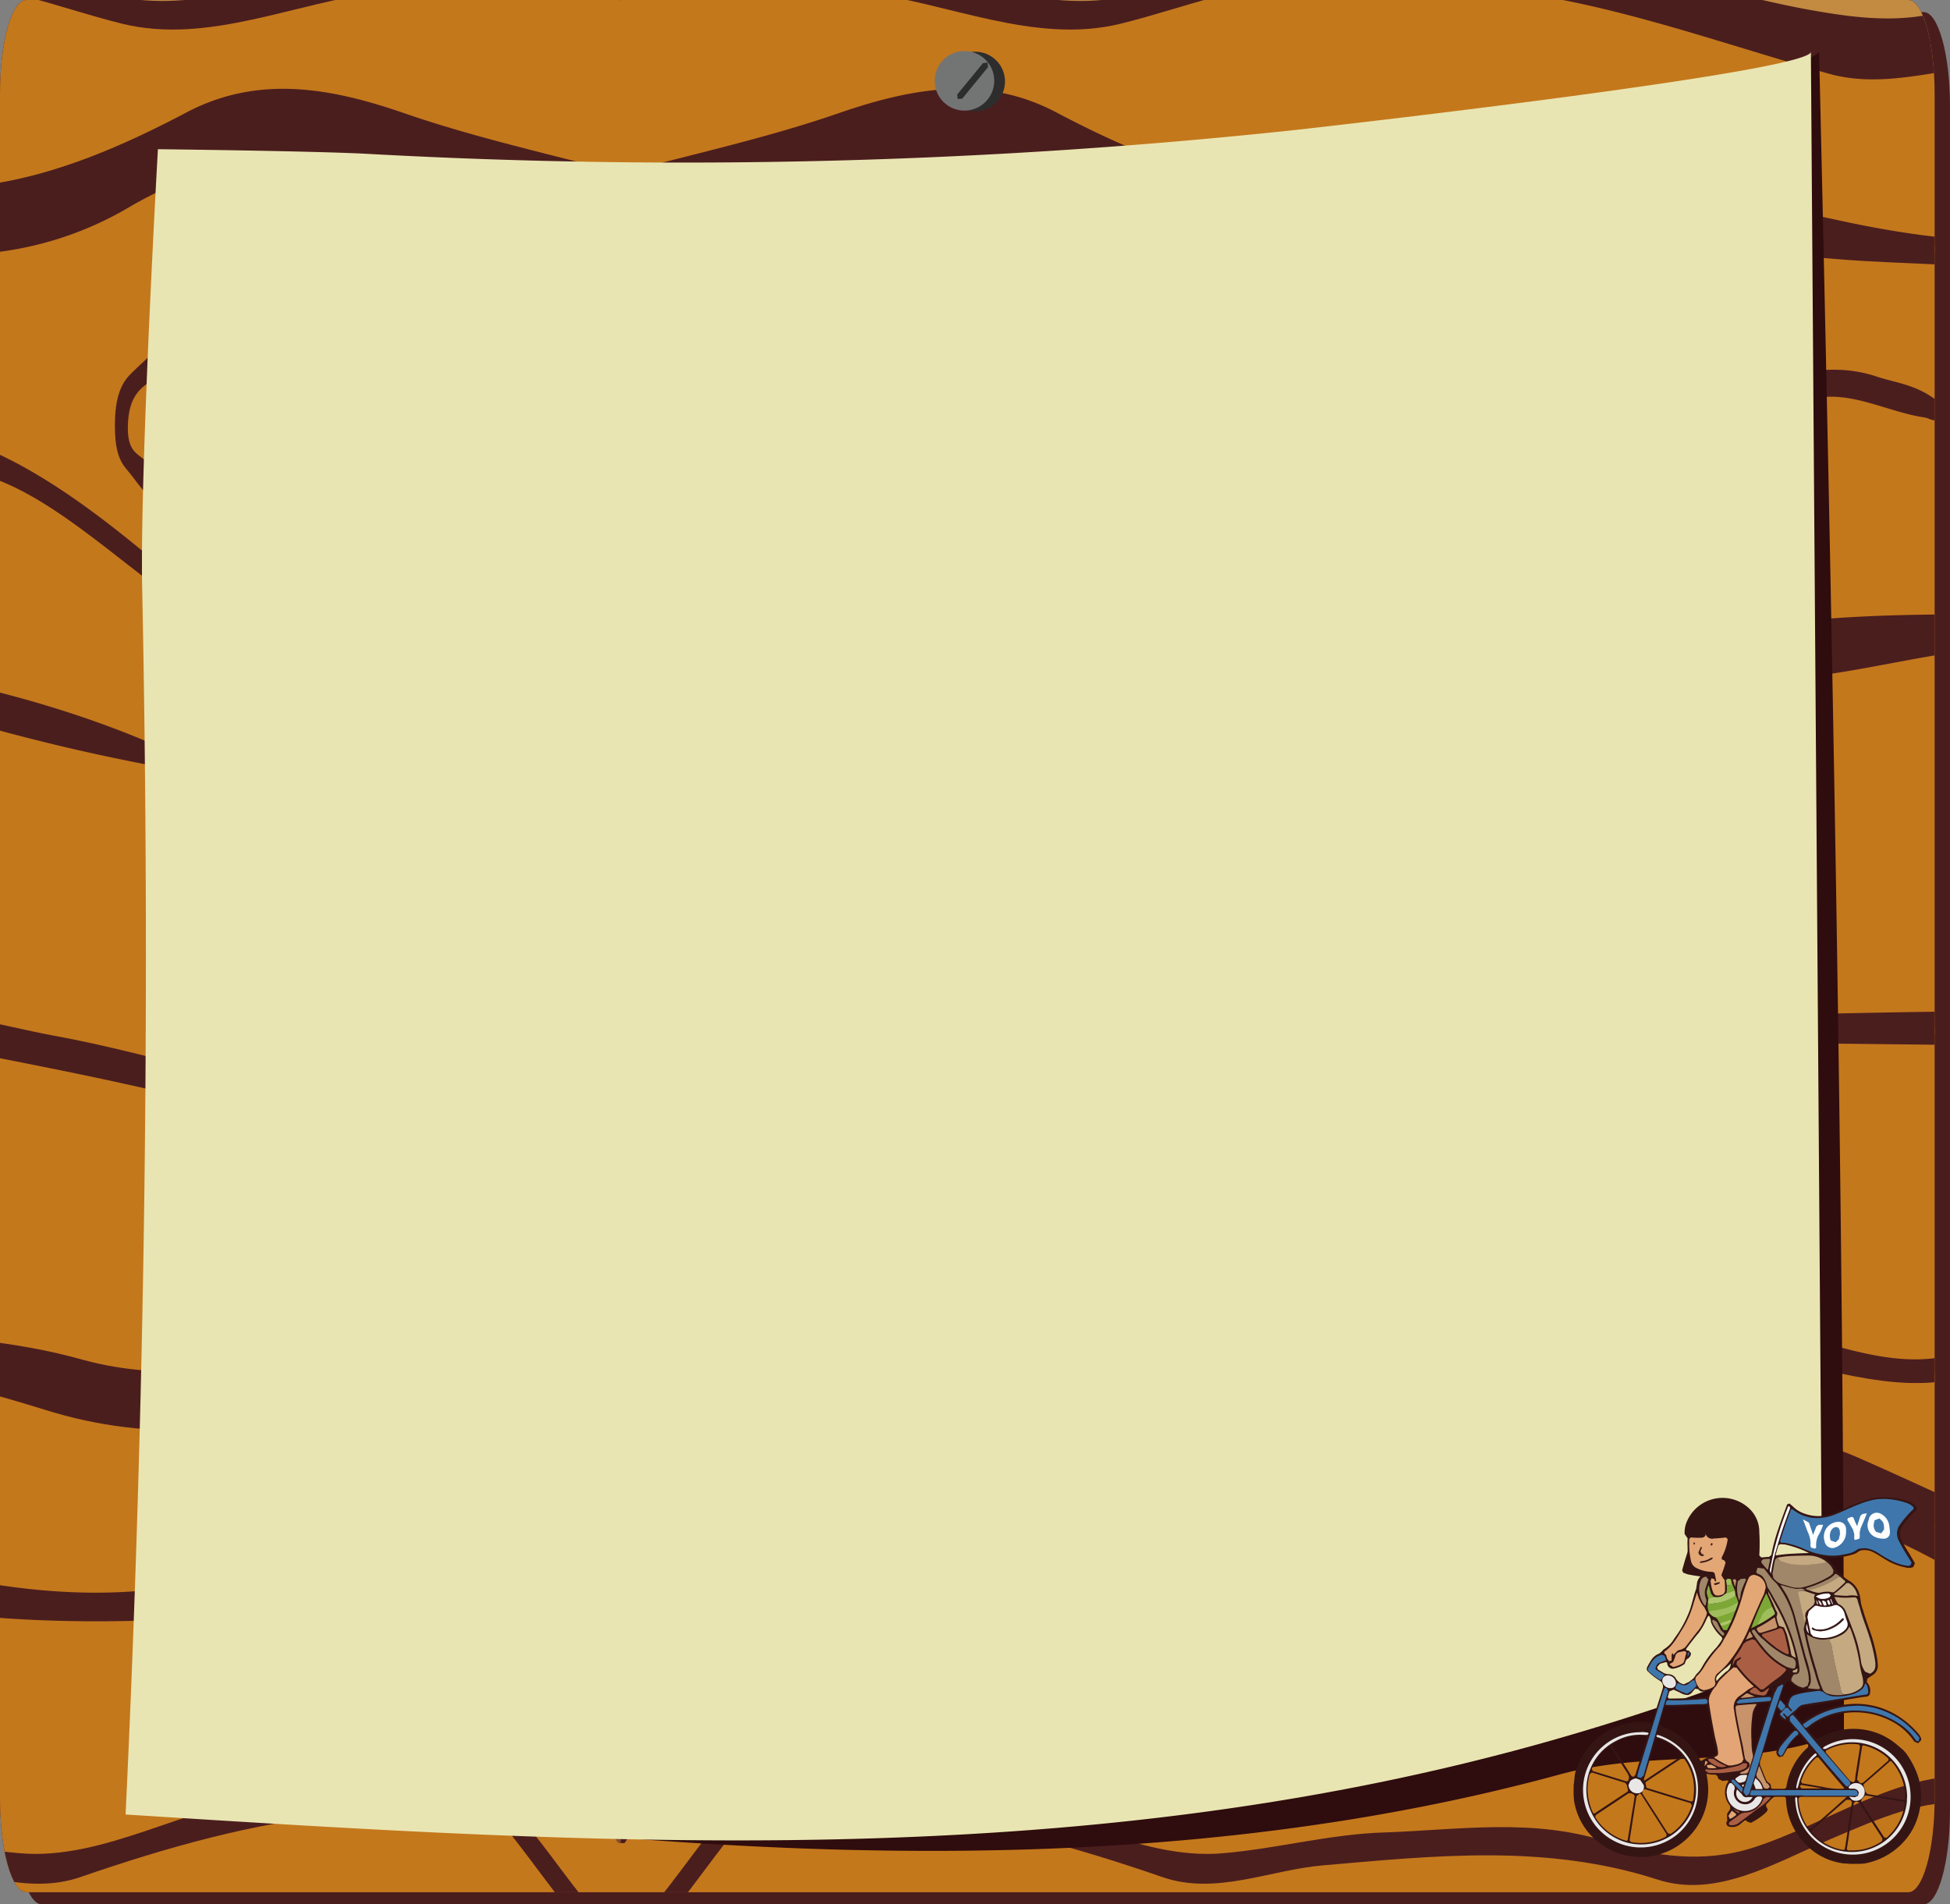 <svg xmlns="http://www.w3.org/2000/svg" xmlns:xlink="http://www.w3.org/1999/xlink" width="410" height="400.388" viewBox="0 0 410 400.388"><rect x="0" y="0" width="410" height="400.388" fill="#808080" stroke="none"/><defs><clipPath id="a"><path d="M518.233,63h395.7c3.051,0,5.533,8.832,5.533,19.685V441.164c0,10.853-2.482,19.685-5.533,19.685h-395.7c-3.051,0-5.533-8.832-5.533-19.685V82.685C512.7,71.832,515.182,63,518.233,63Z" transform="translate(-512.7 -63)" fill="none"/></clipPath><clipPath id="b"><path d="M964.94,100.2l2.435,335.283A506.013,506.013,0,0,1,907.4,456.249c-98.483,27.311-197.808,21.018-296.8,14.725,4.058-85.457,5.231-171.92,3.487-257.881-.511-24.794,3.307-92.253,3.307-92.253s33.729.378,44.612,1.007a1208.75,1208.75,0,0,0,194.381-5.034c9.169-1.007,108.614-12.334,108.584-16.487Z" transform="translate(-610.6 -100.2)" fill="none"/></clipPath><clipPath id="c"><path d="M1210.12,106.96a6.26,6.26,0,1,1-6.26-6.26A6.254,6.254,0,0,1,1210.12,106.96Z" transform="translate(-1197.6 -100.7)" fill="none"/></clipPath><clipPath id="d"><path d="M1208.92,106.46a6.26,6.26,0,1,1-6.26-6.26A6.254,6.254,0,0,1,1208.92,106.46Z" transform="translate(-1196.4 -100.2)" fill="none"/></clipPath></defs><g transform="translate(1328.594 -4240.571)"><g transform="translate(-1328.594 4240.571)"><g transform="translate(0 0)"><path d="M529.433,71.8h395.7c3.051,0,5.533,8.832,5.533,19.685V449.964c0,10.853-2.482,19.685-5.533,19.685h-395.7c-3.05,0-5.533-8.832-5.533-19.685V91.485C523.9,80.632,526.382,71.8,529.433,71.8Z" transform="translate(-520.669 -69.261)" fill="#4a1d1d"/><path d="M518.233,63h395.7c3.051,0,5.533,8.832,5.533,19.685V441.164c0,10.853-2.482,19.685-5.533,19.685h-395.7c-3.051,0-5.533-8.832-5.533-19.685V82.685C512.7,71.832,515.182,63,518.233,63Z" transform="translate(-512.7 -63)" fill="#4a1d1d"/><g clip-path="url(#a)"><path d="M284.079,460.527v8.406c-1.166,3.937-2.6,4.043-4.187,4.043-21.055.213-42.109,0-63.164-3.618-22.969-4.043-45.908-3.937-68.817,5.533a161.113,161.113,0,0,1-33.137,9.9c-11.514,2.235-23.059,3.3-34.543,5.852-17.017,3.724-34-.426-50.962,2.66-8.4,1.49-16.658,1.383-24.943-2.767-1.794-.851-3.32-2.66-4.4-7.555V426.8c3.709-5.533,7.626-3.3,11.365-2.128,10.378,3.086,20.666,8.087,30.984,12.875,12.681,5.959,25.331,2.979,37.982-1.277,6.131-2.022,12.292-.532,18.423-1.064a164.382,164.382,0,0,1,51.411,3.618c12.5,2.766,24.674,0,36.965-5.959,4.486-2.128,9.122-2.128,13.638-2.554,6.7-.639,13.309-5.64,20.038-3.405.568,0,.419-2.022.419-.106s.15,0-.419,0c-14.206,2.447-28.382,4.469-42.528,10.428-8.853,3.724-17.795,4.895-26.857,1.6-8.045-2.873-16.24-2.234-24.374-3.4-7.148-1.064-14.3-.213-21.444-.213-13.129,0-26.229.745-39.358,5-14.864,4.788-29.578-5.639-44.293-11.6-5.652-2.341-11.3-5-17.047-4.682-1.675,0-3.469,1.277-4.935-2.766V379.021c1.555-6.278,3.768-7.98,6.041-9.47,20.247-12.981,40.584-13.833,60.981-4.895,11.484,5.107,23.029,6.916,34.6,8.725,10.468,1.7,20.905,5.32,31.433,6.916,29.877,4.575,59.695,3.831,89.542-.532,10.707-1.6,21.414-5.427,32.15-4.895,7.746.319,15.372-4.575,23.118-2.873,2.273.532,4.636,0,6.251,6.81v14.046c-3.051,8.406-6.909,2.766-10.318,6.6-3.469,3.937-7.208,5.214-10.408,11.7a18.168,18.168,0,0,0-2.512,10.321c.06,6.278,1.525,8.938,2.991,10.64,5.264,6.065,10.258,14.152,15.642,19.047,1.794,1.7,3.559,3.4,4.636,9.044Z" transform="translate(-153.265 -47.682)" fill="#c4781c"/><path d="M284.149,112.48v42.136c-3.649,6.384-7.208-.319-10.707-1.7-9.062-3.511-17.615-14.152-26.318-22.558-11.454-12.769-23.3-17.77-35.35-17.876H197.179c16.628-1.17,33.2-.851,49.227,16.918,11.574,12.556,23.268,23.409,35.41,27.985.867.319,1.675.851,2.333,2.767v11.279c-1.7,5-3.858,2.873-5.772,3.192-10.737,2.022-20.815,14.258-31.253,20.749-5.892,3.618-11.813,5.852-17.825,5.533,10.946.638,21.444-7.342,31.911-16.493,6.041-5.32,12.2-8.725,18.453-10,1.525-.319,3.17-1.383,4.486,2.66v36.5c-1.914,5.746-4.277,7.448-6.759,6.916-10.946-2.022-21.832,2.341-32.749,3.4-7.477.745-15.013,2.235-22.49,2.022-5.952-.213-11.873-1.171-17.825,0-12.023,2.447-23.926-4.256-35.889-6.491A414.411,414.411,0,0,1,125.7,208.99c-12.083-3.511-24.165-.426-36.218-2.979-17.047-3.511-34.124-1.49-51.141-4.256-11.634-1.915-23.268-3.511-34.932-3.724-1.286,0-2.482-.958-3.409-4.256V120.78c1.615-5.427,3.709-4.256,5.652-4.15,15.283.745,30.535-2.341,45.758-4.788,19.111-2.979,38.192-6.7,57.3-6.491,2.722,0,5.413,0,8.1,1.49,5.084-.213,10.079,3.4,15.163,3.831,20.068,3.4,39.9-4.469,59.665-14.471,12.651-6.384,25.272-5.959,37.982-2.554,16.6,4.469,33.137,10.96,49.766,12.662,1.675.213,3.619.319,4.755,6.065Z" transform="translate(-153.335 -64.818)" fill="#c4781c"/><path d="M0,268.942V195.948c1.166-4.044,2.632-3.937,4.187-4.044,17.944-.745,35.829,4.469,53.773,5.214,11.3.532,22.61.851,33.915,1.277,13.219.426,26.5.106,39.6,4.043,15.163,4.469,30.446,4.469,45.489,11.173,12.083,5.32,24.075,4.043,36.128,4.256,10.468.213,20.935,1.277,31.4-.426,11.9-1.915,23.776-4.895,35.679-5,1.466,0,2.841-.745,3.948,3.192v64.588c-1.107,3.618-2.3,5-3.978,5.32-11.993,2.022-23.926,6.278-35.949,8.087-14.954,2.341-29.7-2.341-44.5-5.959-5.264-1.277-10.557-2.022-15.851-3.4-12.172-3.086-24.374-4.15-36.547-7.874-5.353-1.6-10.737-.213-16.09-.638-10.737-3.937-21.473-3.618-32.21-2.022-30.625,4.575-61.28.745-91.905,2.128-2.6.107-5.2.319-7.088-7.023Z" transform="translate(-153.335 -58.373)" fill="#c4781c"/><path d="M284.219,283.838v47.776c-1.346,4.575-3.11,4.15-4.815,4.15-3.858,0-7.716.106-11.574,0-12.621-.426-25.212,2.128-37.743,4.895-15.283,3.4-30.505,10-45.848,7.129-14.236-2.66-28.5-4.682-42.708-8.512-5.024-1.383-10.079,0-15.1-.958-6.281-4.575-12.711-2.979-19.081-4.469-8.912-2.128-17.914-6.278-26.857-3.618-15.821,4.576-31.732,4.576-47.523,10.215-8.643,3.086-17.346,5.214-26.079,3.724-2.452-.426-4.845-1.49-6.789-7.023V272.559c1.017-3.511,2.273-2.979,3.589-2.979,23.447.213,46.925,0,70.372.213,10.856,0,21.713-.426,32.569-2.554,8.793-1.7,17.615.213,26.408,2.554,18.9.958,37.743,6.384,56.585,10.534,15.223,3.4,30.446,8.832,45.728,8.938,13.04,0,26.019-2.766,39-7.342,3.29-1.17,6.7-2.979,9.9,1.915Z" transform="translate(-153.405 -53.585)" fill="#c4781c"/><path d="M284.149,3.186V62.134c-1.585,5.746-3.708,4.788-5.623,3.831-12.621-5.959-25.182-3.937-37.8,0-5.832,1.809-11.724,1.064-17.585,2.447-13.369,3.086-26.707,8.193-40.2,6.7-6.61-.745-13.1-2.979-19.619-5.852-10.976-4.788-21.982-2.341-32.988-2.979-21.952.319-43.874,2.128-65.8,4.469-15.582,1.7-31.074,9.789-46.715,9.576-4.217,0-8.4-1.17-12.621-1.277-2.243,0-4.008-2.128-5.2-8.512V11.592c1.376-3.4,2.931-2.554,4.516-2.128C23.3,14.039,42.05,20.211,60.921,20.849c13.967.426,27.9-3.511,41.81-7.555,6.1-1.809,12.2-3.4,18.333-3.724,21.683-1.49,43.276-10.108,64.959-7.661,24.135,2.66,48.3.532,72.435,1.383A13.2,13.2,0,0,0,266.982.739c5.712.851,11.514-3.3,17.167,2.554Z" transform="translate(-153.335 -70.654)" fill="#c38a41"/><path d="M284.149,66.846v36.5c-1.226,5.746-3.14,6.172-4.965,5.639-13.967-3.831-27.933-6.81-41.87-11.6-16.329-5.639-32.689-6.6-49.048,2.128-18.6,10-37.294,17.344-56.226,12.237-.718-.213-1.406.638-2.123,1.17-3.649-1.6-7.267-4.256-11.006-4.043-9.421-1.915-18.842-1.809-28.262-1.17a295.882,295.882,0,0,0-34.6,4.682c-17.047,3.3-34.064,5.852-51.112,7.874C3.26,120.474,1.465,121.538,0,117.5V81c2.273-8.406,5.264-5.639,8.015-5.107,14.027,2.767,27.933-1.383,41.9-5.32C59.874,67.7,69.834,64.186,79.852,64.4c15.881.426,31.7-4.895,47.582-2.979a6.464,6.464,0,0,0,2.991-.958c6.131,2.022,12.262,1.17,18.393.745,9.032-.532,17.855,3.937,26.767,7.661,7.357,2.979,14.894,2.554,22.251.426,15.97-4.682,31.971-5.959,47.941-9.47,11.1-2.447,22.221-3.511,33.287,1.49,1.824.851,3.738.745,5.144,5.639Z" transform="translate(-153.335 -66.96)" fill="#c4781c"/><path d="M0,367.05V338.959c1.077-2.979,2.363-3.086,3.649-2.341,9.839,5.852,19.559-1.383,29.339-2.554a199.02,199.02,0,0,0,28.083-5.107c22.341-6.172,44.562,0,66.813,4.469,24.853,3.192,49.616,13.514,74.529,10.853,11.335-1.277,22.61-6.81,33.945-8.832,14.684-2.66,29.369-7.023,44.113-4.788,1.286.213,2.6-.213,3.679,2.766v33.73c-1.615,6.916-3.978,6.6-6.251,6.81-26.677,2.022-53.265,8.832-79.942,11.6-20.1,2.022-40.2,3.405-60.2-.958-23.806-5.107-47.612-9.9-71.359-17.982-8.942-3.086-17.885-6.491-26.917-6.6-11.335-.106-22.46,6.491-33.616,11.7C3.679,372.8,1.585,373.86,0,367.156Z" transform="translate(-153.335 -49.757)" fill="#c4781c"/><path d="M0,365.43c8.344-3.724,16.658-7.661,25.032-11.279,14.595-6.278,29.1.745,43.6,4.363,40.285,10.109,80.421,29.474,120.975,23.3,19.26-2.873,38.491-8.619,57.721-12.13,12.262-2.234,24.554-2.873,36.846-4.15v14.046c-46.027,3.724-92.025,12.875-138.052,8.087-29.847-3.086-59.695-6.916-89.363-18.727-17.645-7.129-35.081-.745-52.457,9.151a34.481,34.481,0,0,1-4.247,1.6V365.643Z" transform="translate(-153.335 -48.137)" fill="#4b1e1e"/><path d="M430.846,103.9c21.085,3.618,41.87-3.937,62.626-14.9,15.193-8.087,30.505-5.214,45.7,0,15.342,5.32,30.715,8.619,46.057,12.769v11.279c-15.013.106-30-3.192-44.891-9.151-19.589-7.874-39.059-6.491-58.5,4.788a71.73,71.73,0,0,1-44.831,9.683c-1.555-.213-3.17.745-4.606-2.235-.778-1.915-1.765-3.3-2.333-5.959-.568-2.767-1.077-6.171.748-6.171Z" transform="translate(-454.413 -65.282)" fill="#4b1e1e"/><path d="M284.149,215.891c-11.006-1.49-21.982,1.6-32.958,3.831a162.474,162.474,0,0,1-58.678,1.17A427.149,427.149,0,0,1,132.34,206c-12.621-4.15-25.391-2.767-38.1-3.3-17.585-.638-35.141,0-52.727-1.064-12.142-.745-24.255-3.724-36.367-5.64A27.869,27.869,0,0,0,0,196.206V187.8c14.864,0,29.7.319,44.562,2.447,24.135,3.4,48.3,3.086,72.406,6.81,22.909,3.511,45.878,8.3,68.7,18.089a7.443,7.443,0,0,0,2.572.638c31.283-.426,62.566-.851,93.819-7.448a8.858,8.858,0,0,0,2.123-.851v8.406Z" transform="translate(-153.335 -58.631)" fill="#4b1e1e"/><path d="M557.651,333.24c-18.184-2.447-36.218,2.66-54.252,9.47-22.341,8.512-44.652,10.428-67.052,3.4-11.634-3.618-23.3-6.6-34.962-9.9-3.29-4.363-6.939.851-11.185-4.043,3.708-5,6.639-3.3,9.57-2.235,14.834.638,29.7,1.49,44.472,5.639,17.855,4.895,35.62,1.809,53.444-2.66,19.918-5,39.926-5.32,59.934-5.32v5.639Z" transform="translate(-426.836 -49.677)" fill="#4b1e1e"/><path d="M0,417.4c15.522-.958,30.685,10.108,46.027,15,10.318,3.3,20.606,1.915,30.834-1.277,15.582-5,31.133-2.447,46.715-1.915,11.275.319,22.55,3.405,33.855,4.363,17.765,1.6,35.291-10.108,53-11.917,6.819-.638,13.638-2.128,21.264-3.3-2.333,7.448-4.636,6.81-6.7,7.023-18.3,1.809-36.517,6.916-54.7,13.194-11.275,3.937-22.58-1.49-33.855-2.447-23.447-2.022-46.865-4.575-70.282,2.979-12.352,4.043-24.524-3.405-36.7-8.619C19.679,426.341,9.9,421.872,0,423.149V417.4Z" transform="translate(-153.335 -43.928)" fill="#4b1e1e"/><path d="M591.886,283.825c-11.455,5.533-23,6.491-34.513,8.087-22.431,3.086-44.741-4.895-67.082-9.789-16.509-3.724-33.018-6.7-49.526-10.109-.508-1.7-2.153.639-1.615-4.788,11.036-1.7,21.982,2.022,32.958,4.043,22.969,4.15,45.878,12.556,68.906,14.365,13.727,1.064,27.4-4.043,41.063-8.619,3.26-1.064,6.55-1.064,9.84-1.49v8.406Z" transform="translate(-461.072 -53.572)" fill="#4b1e1e"/><path d="M436.3,62.26l.06-2.554c12.023-2.979,24.105-3.511,35.949,2.66,14.595,7.555,29.1,5.32,43.6,1.277,13.548-3.831,27.126-4.15,40.674-7.874,11.185-3.192,22.281,1.064,33.377,3.086v8.406c-16.778-9.789-33.586-3.724-50.394-1.809-18.243,2.128-36.487,11.173-54.73,6.7-13.787-3.4-27.515-9.364-41.362-8.3-2.393.213-4.845,2.022-7.178-1.49Z" transform="translate(-459.149 -67.162)" fill="#4b1e1e"/><path d="M891.96,432.868v19.685c-1.884,2.873-3.589,0-5.294-1.809-5.294-5.533-10.348-12.982-15.552-19.26-1.645-2.022-3.768-4.043-3.948-11.279-.209-7.661,1.944-9.683,3.559-12.13,5.533-8.513,11.335-13.194,17.5-12.875,1.465,0,2.721.319,3.738,3.937v14.045C889.478,419.781,890.016,426.271,891.96,432.868Z" transform="translate(-761.145 -45.348)" fill="#c4781c"/><path d="M888.348,399.413c-7.028-.532-13.937,1.17-20.427,11.279-1.376,2.128-3.32,3.3-3.409,9.257-.06,6.384,1.974,7.342,3.35,8.938,6.819,7.874,13.309,18.94,20.457,23.835v5.639c-7.746-5.214-14.894-16.174-22.191-25.537-1.765-2.235-4.1-5-4.127-12.662s2.273-10.109,3.978-13.3c6.939-12.769,14.535-15.961,22.341-15.961v8.406Z" transform="translate(-757.533 -45.622)" fill="#4b1e1e"/><path d="M800.732,172.239c-9.122-2.022-17.795,6.065-26.5,13.407-10.677,8.938-21.5,14.365-32.569,12.237-1.465-.319-3.051.851-4.666-3.086.658-1.171.987-2.447,1.286-2.341,14.655,6.278,28.561-6.6,42.5-18.2,6.55-5.427,13.249-6.278,19.918-7.661v5.639Z" transform="translate(-669.918 -59.989)" fill="#834f27"/><path d="M861.719,158.018c-13.04-2.873-25.391-15.322-37.683-28.836-.09-2.341,0-4.043.9-2.341,8.524,6.491,16.688,17.45,25.421,21.175,3.768,1.6,7.567,2.873,11.365,4.363Z" transform="translate(-730.904 -62.58)" fill="#89552b"/><path d="M937.791,431.785h-.837c-1.884-2.979-4.666-4.895-4.4-12.769.329-9.363,3.29-5.959,5.234-6.916v5.64a12.3,12.3,0,0,0,0,8.406Z" transform="translate(-806.977 -44.264)" fill="#854f2d"/><path d="M943.752,425.817c-1.136-1.383-2.9-1.383-2.692-6.6.12-2.979,1.735-1.7,2.692-1.809Z" transform="translate(-812.937 -43.936)" fill="#c4781c"/><path d="M794.5,417.5h11.754C802.366,421.65,798.448,421.331,794.5,417.5Z" transform="translate(-710.221 -43.919)" fill="#4b1e1e"/><path d="M151.234,159.294c-9.211-4.575-18.513-3.086-27.784-3.618-25.87-1.277-51.71-3.192-77.52-10-8.045-2.128-15.97,2.66-23.956,3.831-1.376.213-2.811,1.915-4.875-1.49,5.323-5.427,10.228-5.533,15.013-7.129,9.869-3.3,19.709-.319,29.518,3.4a18.6,18.6,0,0,0,5.114,1.49c26.288,2.022,52.577,3.618,78.866,5.852,16.928,1.49,33.466,12.556,49.826,26.069,6.639,5.533,13.309,10.641,20.128,13.3.957.319,1.974.638,2.811,5.533-5.234-.426-9.9-4.256-14.595-7.448-13.817-9.47-27.4-22.983-41.541-27.346-2.841-.851-5.682-1.277-8.553-1.915-.9,2.022-1.735,2.447-2.452-.745Z" transform="translate(-165.321 -61.727)" fill="#4b1e1e"/><path d="M637.774,186.21c-12.292-7.768-26.976-4.682-40.584-23.3-1.525-2.128-3.589-3.086-3.708-10-.15-7.661,1.854-10.215,3.619-11.917,17.227-16.812,34.543-24.473,52.1-4.469,4.845,5.533,9.78,10.215,14.655,15.322.957.958,2.123,2.128,2.3,5.533.239,4.256-1.2,4.575-2,5.959C656.2,177.272,646.686,186,637.8,186.21Z" transform="translate(-569.317 -62.68)" fill="#4b1e1e"/><path d="M706.541,127.907l-.9,2.341c-16.449-17.45-33.526-16.918-50.543-18.408,17.406-4.256,34.722-4.575,51.411,16.067Z" transform="translate(-612.512 -63.645)" fill="#8d592c"/><path d="M706.813,192.106c-2.871.745-5.712,5.214-8.613.319C701.071,189.872,703.942,189.552,706.813,192.106Z" transform="translate(-642.722 -58.468)" fill="#7c4722"/><path d="M670.19,157.315c-8.553,17.131-16.838,26.708-25.6,23.835a117.015,117.015,0,0,1-33.735-17.557,17.378,17.378,0,0,1-4.1-3.831c-1.5-2.128-4.157-1.809-4.157-7.448,0-6.278,2.482-8.193,4.217-9.47,16.987-12.449,33.945-20.749,50.842,1.7,3.678,4.895,7.567,7.874,12.531,12.981Z" transform="translate(-575.713 -62.302)" fill="#c4781c"/><path d="M691.531,168.243c-4.9-3.724-10.438-3.724-15.432-11.173a12.977,12.977,0,0,1-2.751-9.364c.269-6.278,2.333-7.023,3.768-6.7,3.529.851,7.028,3.192,10.527,4.788,3.38,1.6,6.759,2.766,10.139,4.575,1.047.532,2.572.638,2.6,5.533a10.983,10.983,0,0,1-2.273,7.448c-1.944,2.979-4.037,4.575-6.55,4.895Z" transform="translate(-625.286 -61.633)" fill="#8b572d"/><path d="M701.548,155.056c-4.785,11.279-17.406,6.916-23.148-7.98C686.714,142.074,693.683,153.566,701.548,155.056Z" transform="translate(-628.844 -61.32)" fill="#c38d4f"/><path d="M949,460.527v8.406c1.166,3.937,2.6,4.043,4.187,4.043,21.055.213,42.109,0,63.164-3.618,22.969-4.043,45.908-3.937,68.817,5.533a161.113,161.113,0,0,0,33.137,9.9c11.514,2.235,23.058,3.3,34.543,5.852,17.017,3.724,34-.426,50.962,2.66,8.4,1.49,16.658,1.383,24.943-2.767,1.794-.851,3.32-2.66,4.4-7.555V426.8c-3.708-5.533-7.626-3.3-11.365-2.128-10.378,3.086-20.666,8.087-30.984,12.875-12.681,5.959-25.331,2.979-37.982-1.277-6.131-2.022-12.292-.532-18.423-1.064a164.383,164.383,0,0,0-51.411,3.618c-12.5,2.766-24.673,0-36.965-5.959-4.486-2.128-9.122-2.128-13.638-2.554-6.7-.639-13.309-5.64-20.038-3.405-.568,0-.419-2.022-.419-.106s-.15,0,.419,0c14.206,2.447,28.382,4.469,42.528,10.428,8.852,3.724,17.795,4.895,26.857,1.6,8.045-2.873,16.24-2.234,24.374-3.4,7.148-1.064,14.3-.213,21.444-.213,13.129,0,26.229.745,39.358,5,14.864,4.788,29.578-5.639,44.293-11.6,5.652-2.341,11.3-5,17.047-4.682,1.675,0,3.469,1.277,4.935-2.766V379.021c-1.555-6.278-3.768-7.98-6.041-9.47-20.247-12.981-40.584-13.833-60.981-4.895-11.484,5.107-23.029,6.916-34.6,8.725-10.468,1.7-20.905,5.32-31.433,6.916-29.877,4.575-59.695,3.831-89.542-.532-10.707-1.6-21.414-5.427-32.15-4.895-7.746.319-15.372-4.575-23.118-2.873-2.273.532-4.636,0-6.251,6.81v14.046c3.051,8.406,6.909,2.766,10.318,6.6,3.469,3.937,7.208,5.214,10.408,11.7a18.168,18.168,0,0,1,2.512,10.321c-.06,6.278-1.525,8.938-2.991,10.64-5.264,6.065-10.258,14.152-15.641,19.047-1.795,1.7-3.559,3.4-4.636,9.044Z" transform="translate(-818.514 -47.682)" fill="#c4781c"/><path d="M949,112.48v42.136c3.649,6.384,7.208-.319,10.707-1.7,9.062-3.511,17.615-14.152,26.318-22.558,11.454-12.769,23.3-17.77,35.35-17.876h14.595c-16.628-1.17-33.2-.851-49.227,16.918-11.574,12.556-23.268,23.409-35.41,27.985-.867.319-1.675.851-2.333,2.767v11.279c1.7,5,3.858,2.873,5.772,3.192,10.737,2.022,20.815,14.258,31.253,20.749,5.892,3.618,11.813,5.852,17.825,5.533-10.946.638-21.444-7.342-31.911-16.493-6.041-5.32-12.2-8.725-18.453-10-1.525-.319-3.17-1.383-4.486,2.66v36.5c1.914,5.746,4.277,7.448,6.759,6.916,10.946-2.022,21.832,2.341,32.749,3.4,7.477.745,15.013,2.235,22.49,2.022,5.952-.213,11.873-1.171,17.825,0,12.023,2.447,23.926-4.256,35.889-6.491a414.41,414.41,0,0,0,42.737-10.428c12.083-3.511,24.165-.426,36.218-2.979,17.047-3.511,34.124-1.49,51.141-4.256,11.634-1.915,23.268-3.511,34.932-3.724,1.286,0,2.482-.958,3.41-4.256V120.78c-1.615-5.427-3.709-4.256-5.653-4.15-15.283.745-30.535-2.341-45.758-4.788-19.111-2.979-38.192-6.7-57.3-6.491-2.722,0-5.413,0-8.1,1.49-5.084-.213-10.079,3.4-15.163,3.831-20.068,3.4-39.9-4.469-59.665-14.471-12.651-6.384-25.272-5.959-37.982-2.554-16.6,4.469-33.137,10.96-49.766,12.662-1.675.213-3.619.319-4.755,6.065Z" transform="translate(-818.514 -64.818)" fill="#c4781c"/><path d="M1233.219,268.942V195.948c-1.166-4.044-2.632-3.937-4.187-4.044-17.944-.745-35.829,4.469-53.773,5.214-11.305.532-22.61.851-33.915,1.277-13.219.426-26.5.106-39.6,4.043-15.163,4.469-30.446,4.469-45.489,11.173-12.083,5.32-24.075,4.043-36.128,4.256-10.468.213-20.935,1.277-31.4-.426-11.9-1.915-23.776-4.895-35.679-5-1.465,0-2.841-.745-3.948,3.192v64.588c1.107,3.618,2.3,5,3.978,5.32,11.993,2.022,23.926,6.278,35.948,8.087,14.954,2.341,29.7-2.341,44.5-5.959,5.264-1.277,10.557-2.022,15.851-3.4,12.172-3.086,24.375-4.15,36.547-7.874,5.353-1.6,10.737-.213,16.09-.638,10.737-3.937,21.474-3.618,32.21-2.022,30.625,4.575,61.28.745,91.905,2.128,2.6.107,5.2.319,7.088-7.023Z" transform="translate(-818.585 -58.373)" fill="#c4781c"/><path d="M948.93,283.838v47.776c1.346,4.575,3.11,4.15,4.815,4.15,3.858,0,7.716.106,11.574,0,12.621-.426,25.212,2.128,37.743,4.895,15.283,3.4,30.505,10,45.848,7.129,14.236-2.66,28.5-4.682,42.708-8.512,5.024-1.383,10.079,0,15.1-.958,6.28-4.575,12.711-2.979,19.081-4.469,8.912-2.128,17.914-6.278,26.857-3.618,15.821,4.576,31.732,4.576,47.523,10.215,8.643,3.086,17.346,5.214,26.079,3.724,2.452-.426,4.845-1.49,6.789-7.023V272.559c-1.017-3.511-2.273-2.979-3.589-2.979-23.447.213-46.925,0-70.372.213-10.856,0-21.713-.426-32.569-2.554-8.793-1.7-17.615.213-26.408,2.554-18.9.958-37.743,6.384-56.585,10.534-15.223,3.4-30.446,8.832-45.728,8.938-13.04,0-26.019-2.766-39-7.342-3.29-1.17-6.7-2.979-9.9,1.915Z" transform="translate(-818.445 -53.585)" fill="#c4781c"/><path d="M949,3.186V62.134c1.585,5.746,3.709,4.788,5.623,3.831,12.621-5.959,25.182-3.937,37.8,0,5.832,1.809,11.724,1.064,17.585,2.447,13.369,3.086,26.707,8.193,40.2,6.7,6.609-.745,13.1-2.979,19.619-5.852,10.976-4.788,21.982-2.341,32.988-2.979,21.952.319,43.874,2.128,65.8,4.469,15.582,1.7,31.074,9.789,46.715,9.576,4.217,0,8.4-1.17,12.621-1.277,2.243,0,4.008-2.128,5.2-8.512V11.592c-1.376-3.4-2.931-2.554-4.516-2.128-18.782,4.575-37.534,10.747-56.405,11.385-13.967.426-27.9-3.511-41.81-7.555-6.1-1.809-12.2-3.4-18.333-3.724-21.683-1.49-43.276-10.108-64.958-7.661-24.135,2.66-48.3.532-72.435,1.383A13.2,13.2,0,0,1,966.167.739c-5.712.851-11.514-3.3-17.167,2.554Z" transform="translate(-818.514 -70.654)" fill="#c38a41"/><path d="M948.86,66.846v36.5c1.226,5.746,3.14,6.172,4.965,5.639,13.967-3.831,27.933-6.81,41.87-11.6,16.329-5.639,32.689-6.6,49.048,2.128,18.6,10,37.294,17.344,56.226,12.237.718-.213,1.406.638,2.123,1.17,3.649-1.6,7.267-4.256,11.006-4.043,9.421-1.915,18.842-1.809,28.262-1.17a295.88,295.88,0,0,1,34.6,4.682c17.047,3.3,34.064,5.852,51.112,7.874,1.675.213,3.469,1.277,4.935-2.767V81c-2.273-8.406-5.264-5.639-8.015-5.107-14.027,2.767-27.934-1.383-41.9-5.32-9.959-2.873-19.918-6.384-29.937-6.172-15.881.426-31.7-4.895-47.583-2.979a6.465,6.465,0,0,1-2.991-.958c-6.131,2.022-12.262,1.17-18.393.745-9.032-.532-17.855,3.937-26.767,7.661-7.357,2.979-14.894,2.554-22.251.426-15.97-4.682-31.971-5.959-47.941-9.47-11.1-2.447-22.221-3.511-33.287,1.49-1.824.851-3.738.745-5.144,5.639Z" transform="translate(-818.374 -66.96)" fill="#c4781c"/><path d="M1233.149,367.05V338.959c-1.077-2.979-2.363-3.086-3.649-2.341-9.839,5.852-19.559-1.383-29.339-2.554a199.019,199.019,0,0,1-28.083-5.107c-22.341-6.172-44.562,0-66.813,4.469-24.853,3.192-49.616,13.514-74.529,10.853-11.335-1.277-22.61-6.81-33.945-8.832-14.685-2.66-29.369-7.023-44.113-4.788-1.286.213-2.6-.213-3.679,2.766v33.73c1.615,6.916,3.978,6.6,6.251,6.81,26.677,2.022,53.265,8.832,79.942,11.6,20.1,2.022,40.2,3.405,60.2-.958,23.806-5.107,47.612-9.9,71.359-17.982,8.942-3.086,17.885-6.491,26.917-6.6,11.335-.106,22.46,6.491,33.616,11.7,2.183,1.064,4.277,2.128,5.862-4.575Z" transform="translate(-818.515 -49.757)" fill="#c4781c"/><path d="M1233.079,365.43c-8.344-3.724-16.658-7.661-25.032-11.279-14.595-6.278-29.1.745-43.6,4.363-40.285,10.109-80.421,29.474-120.975,23.3-19.26-2.873-38.491-8.619-57.721-12.13-12.262-2.234-24.554-2.873-36.846-4.15v14.046c46.027,3.724,92.025,12.875,138.052,8.087,29.847-3.086,59.695-6.916,89.363-18.727,17.646-7.129,35.081-.745,52.458,9.151a34.488,34.488,0,0,0,4.247,1.6V365.643Z" transform="translate(-818.444 -48.137)" fill="#4b1e1e"/><path d="M1103.481,103.9c-21.084,3.618-41.87-3.937-62.626-14.9-15.193-8.087-30.505-5.214-45.7,0-15.342,5.32-30.715,8.619-46.057,12.769v11.279c15.013.106,30-3.192,44.891-9.151,19.589-7.874,39.059-6.491,58.5,4.788a71.731,71.731,0,0,0,44.831,9.683c1.555-.213,3.17.745,4.606-2.235.778-1.915,1.765-3.3,2.333-5.959.568-2.767,1.077-6.171-.748-6.171Z" transform="translate(-818.585 -65.282)" fill="#4b1e1e"/><path d="M948.93,215.891c11.006-1.49,21.982,1.6,32.958,3.831a162.473,162.473,0,0,0,58.678,1.17,427.14,427.14,0,0,0,60.173-14.9c12.621-4.15,25.391-2.767,38.1-3.3,17.585-.638,35.141,0,52.727-1.064,12.142-.745,24.255-3.724,36.367-5.64a27.867,27.867,0,0,1,5.144.213V187.8c-14.864,0-29.7.319-44.562,2.447-24.135,3.4-48.3,3.086-72.406,6.81-22.909,3.511-45.878,8.3-68.7,18.089a7.442,7.442,0,0,1-2.572.638c-31.283-.426-62.566-.851-93.819-7.448a8.858,8.858,0,0,1-2.123-.851v8.406Z" transform="translate(-818.444 -58.631)" fill="#4b1e1e"/><path d="M949,333.24c18.184-2.447,36.218,2.66,54.252,9.47,22.341,8.512,44.652,10.428,67.052,3.4,11.634-3.618,23.3-6.6,34.962-9.9,3.29-4.363,6.939.851,11.185-4.043-3.709-5-6.639-3.3-9.57-2.235-14.834.638-29.7,1.49-44.472,5.639-17.855,4.895-35.62,1.809-53.444-2.66-19.918-5-39.926-5.32-59.934-5.32v5.639Z" transform="translate(-818.514 -49.677)" fill="#7d4a2e"/><path d="M1616.422,114.857c-27.544-1.49-54.939-12.343-82.454-15.429-12.262-1.383-24.524-4.788-36.756,1.7-.658,2.873-1.854,5.427-1.226,9.576.658,4.363,1.914,2.66,2.991,1.6,31.761-2.554,63.433,5.214,95.135,7.023,7.447.426,14.864.638,22.311,1.064v-5.533Z" transform="translate(-1201.788 -64.428)" fill="#4b1e1e"/><path d="M1356.092,417.4c-15.522-.958-30.685,10.108-46.027,15-10.318,3.3-20.606,1.915-30.834-1.277-15.582-5-31.134-2.447-46.715-1.915-11.275.319-22.55,3.405-33.855,4.363-17.765,1.6-35.291-10.108-53-11.917-6.819-.638-13.638-2.128-21.264-3.3,2.333,7.448,4.636,6.81,6.7,7.023,18.3,1.809,36.517,6.916,54.7,13.194,11.275,3.937,22.58-1.49,33.855-2.447,23.447-2.022,46.865-4.575,70.282,2.979,12.352,4.043,24.524-3.405,36.7-8.619,9.779-4.15,19.559-8.619,29.459-7.342V417.4Z" transform="translate(-941.457 -43.928)" fill="#4b1e1e"/><path d="M1462.73,61.986c4.9,4.575,9.959,2.235,14.924,2.128,28.681-.851,57.093,10.321,85.565,18.3,10.019,2.767,20.008-.106,30-1.383V66.987c-11.664,5.533-23.357,3.937-35.051,1.809-11.963-2.235-23.926-5.959-35.919-7.129-18.722-1.809-37.444-2.022-56.136-2.767a19.213,19.213,0,0,0-3.41.638l.06,2.554Z" transform="translate(-1178.581 -66.887)" fill="#4b1e1e"/><path d="M948.93,283.825c11.454,5.533,23,6.491,34.513,8.087,22.431,3.086,44.741-4.895,67.082-9.789,16.509-3.724,33.018-6.7,49.526-10.109.508-1.7,2.153.639,1.615-4.788-11.036-1.7-21.982,2.022-32.958,4.043-22.969,4.15-45.878,12.556-68.906,14.365-13.727,1.064-27.395-4.043-41.063-8.619-3.26-1.064-6.55-1.064-9.84-1.49v8.406Z" transform="translate(-818.445 -53.572)" fill="#804d28"/><path d="M1102.664,62.26l-.06-2.554c-12.023-2.979-24.105-3.511-35.949,2.66-14.595,7.555-29.1,5.32-43.6,1.277-13.548-3.831-27.126-4.15-40.674-7.874C971.191,52.577,960.1,56.833,949,58.855v8.406c16.778-9.789,33.586-3.724,50.394-1.809,18.243,2.128,36.487,11.173,54.73,6.7,13.787-3.4,27.515-9.364,41.362-8.3,2.393.213,4.845,2.022,7.178-1.49Z" transform="translate(-818.515 -67.162)" fill="#4b1e1e"/><path d="M1473.015,330.357h6.759c-2.662,5.427-5.8.426-8.374,6.171,10.587.532,21.085-4.043,31.642-6.065,15.462-2.873,30.834,2.66,46.237,4.043,16.688,1.49,33.317,9.789,50.065,4.575v-5.64c-15.014,6.384-29.877-1.915-44.8-4.469-22.191-3.724-44.382-10.747-66.6-2.022-4.935,1.915-9.989-.638-14.894,3.3Z" transform="translate(-1184.679 -49.987)" fill="#4b1e1e"/><path d="M1456.015,267.279l-1.615,4.788q65.228.639,130.455,1.383a7.689,7.689,0,0,0,2.542-.745V264.3c-1.974.745-3.978,2.128-5.951,2.128-27.993.319-56.016,1.6-84.01,0-12.98-.745-25.96-2.767-38.939-.745-.837.106-1.645,1.064-2.482,1.7Z" transform="translate(-1172.763 -53.731)" fill="#4b1e1e"/><path d="M949,432.868v19.685c1.884,2.873,3.589,0,5.294-1.809,5.294-5.533,10.348-12.982,15.552-19.26,1.645-2.022,3.768-4.043,3.948-11.279.209-7.661-1.944-9.683-3.559-12.13-5.533-8.513-11.335-13.194-17.5-12.875-1.466,0-2.722.319-3.738,3.937v14.045C951.482,419.781,950.944,426.271,949,432.868Z" transform="translate(-818.514 -45.348)" fill="#c4781c"/><path d="M949,399.413c7.028-.532,13.937,1.17,20.427,11.279,1.376,2.128,3.32,3.3,3.409,9.257.06,6.384-1.974,7.342-3.35,8.938-6.819,7.874-13.309,18.94-20.457,23.835v5.639c7.746-5.214,14.894-16.174,22.191-25.537,1.764-2.235,4.1-5,4.127-12.662s-2.273-10.109-3.978-13.3c-6.938-12.769-14.535-15.961-22.341-15.961v8.406Z" transform="translate(-818.514 -45.622)" fill="#4b1e1e"/><path d="M949,172.239c9.122-2.022,17.795,6.065,26.5,13.407,10.677,8.938,21.5,14.365,32.569,12.237,1.465-.319,3.051.851,4.666-3.086-.658-1.171-.987-2.447-1.286-2.341-14.655,6.278-28.561-6.6-42.5-18.2-6.55-5.427-13.249-6.278-19.918-7.661v5.639Z" transform="translate(-818.514 -59.989)" fill="#834f27"/><path d="M949,158.018c13.04-2.873,25.391-15.322,37.683-28.836.09-2.341,0-4.043-.9-2.341-8.524,6.491-16.688,17.45-25.421,21.175-3.768,1.6-7.567,2.873-11.365,4.363Z" transform="translate(-818.514 -62.58)" fill="#89552b"/><path d="M949,431.785h.837c1.884-2.979,4.666-4.895,4.4-12.769-.329-9.363-3.29-5.959-5.234-6.916v5.64a12.3,12.3,0,0,1,0,8.406Z" transform="translate(-818.514 -44.264)" fill="#4b1e1e"/><path d="M949,425.817c1.136-1.383,2.9-1.383,2.692-6.6-.12-2.979-1.735-1.7-2.692-1.809Z" transform="translate(-818.514 -43.936)" fill="#c4781c"/><path d="M1077.053,417.5H1065.3C1069.188,421.65,1073.106,421.331,1077.053,417.5Z" transform="translate(-900.032 -43.919)" fill="#4b1e1e"/><path d="M1276.242,159.294c9.212-4.575,18.513-3.086,27.784-3.618,25.87-1.277,51.71-3.192,77.52-10,8.045-2.128,15.971,2.66,23.956,3.831,1.376.213,2.811,1.915,4.875-1.49-5.323-5.427-10.228-5.533-15.013-7.129-9.869-3.3-19.709-.319-29.518,3.4a18.6,18.6,0,0,1-5.114,1.49c-26.288,2.022-52.577,3.618-78.866,5.852-16.927,1.49-33.466,12.556-49.826,26.069-6.639,5.533-13.309,10.641-20.128,13.3-.957.319-1.974.638-2.811,5.533,5.234-.426,9.9-4.256,14.595-7.448,13.817-9.47,27.4-22.983,41.541-27.346,2.841-.851,5.682-1.277,8.554-1.915.9,2.022,1.734,2.447,2.452-.745Z" transform="translate(-1000.826 -61.727)" fill="#4b1e1e"/><path d="M1091.02,186.21c12.292-7.768,26.976-4.682,40.584-23.3,1.525-2.128,3.589-3.086,3.708-10,.15-7.661-1.854-10.215-3.619-11.917-17.227-16.812-34.543-24.473-52.1-4.469-4.845,5.533-9.78,10.215-14.654,15.322-.957.958-2.124,2.128-2.3,5.533-.239,4.256,1.2,4.575,2,5.959,7.955,13.939,17.466,22.664,26.348,22.877Z" transform="translate(-898.148 -62.68)" fill="#804d28"/><path d="M1424.07,158.1c-.807.213-1.645.532-2.452.745-.448,4.469-.987,8.832-1.346,13.3-.837,10.747.269,18.2,3.559,21.919,4.217,4.788,4.815-7.448,5.892-14.79,1.346-9.364-.419-15.961-3.14-19.579C1425.8,158.632,1424.907,158.632,1424.07,158.1Z" transform="translate(-1148.653 -60.534)" fill="#c7904e"/><path d="M1072,127.907l.9,2.341c16.449-17.45,33.526-16.918,50.543-18.408-17.406-4.256-34.722-4.575-51.411,16.067Z" transform="translate(-904.729 -63.645)" fill="#4b1e1e"/><path d="M1473.977,112.311c-2.811,0-1.286-7.342-1.765-11.279-3.529-.319-7.088-1.7-10.557,1.809-.508,4.043-1.047,8.087-1.555,12.13,4.636.106,9.3.745,13.877-2.554Z" transform="translate(-1176.759 -64.223)" fill="#4b1e1e"/><path d="M1172.1,192.106c2.871.745,5.712,5.214,8.613.319C1177.842,189.872,1174.971,189.552,1172.1,192.106Z" transform="translate(-974.891 -58.468)" fill="#7c4722"/><path d="M1070.5,157.315c8.553,17.131,16.838,26.708,25.6,23.835a117.015,117.015,0,0,0,33.735-17.557,17.379,17.379,0,0,0,4.1-3.831c1.5-2.128,4.157-1.809,4.157-7.448,0-6.278-2.482-8.193-4.217-9.47-16.987-12.449-33.945-20.749-50.842,1.7-3.679,4.895-7.567,7.874-12.531,12.981Z" transform="translate(-903.677 -62.302)" fill="#c7904e"/><path d="M1144.151,168.243c4.9-3.724,10.438-3.724,15.432-11.173a12.976,12.976,0,0,0,2.751-9.364c-.269-6.278-2.333-7.023-3.768-6.7-3.529.851-7.028,3.192-10.527,4.788-3.38,1.6-6.759,2.766-10.139,4.575-1.047.532-2.572.638-2.6,5.533a10.984,10.984,0,0,0,2.273,7.448c1.944,2.979,4.038,4.575,6.55,4.895Z" transform="translate(-949.096 -61.633)" fill="#8b572d"/><path d="M1143.3,155.056c4.785,11.279,17.406,6.916,23.148-7.98C1158.134,142.074,1151.166,153.566,1143.3,155.056Z" transform="translate(-954.705 -61.32)" fill="#c38d4f"/></g><path d="M964.758,100.2c2.615,111.711,5.259,244.778,5.229,353.4-19.925,8.147-39.91,3.456-59.955,9.011C811.581,489.4,705.646,477.427,610.5,463.849c4.057-83.814,8.054-155.409,6.311-239.84-.511-24.317,3.306-90.48,3.306-90.48s33.719.37,44.6.988a1231.539,1231.539,0,0,0,194.319-4.938c9.166-.988,105.784-25.3,105.754-29.378Z" transform="translate(-582.287 -89.469)" fill="#2f0c0d"/><path d="M964.94,100.2l2.435,335.283A506.013,506.013,0,0,1,907.4,456.249c-98.483,27.311-197.808,21.018-296.8,14.725,4.058-85.457,5.231-171.92,3.487-257.881-.511-24.794,3.307-92.253,3.307-92.253s33.729.378,44.612,1.007a1208.75,1208.75,0,0,0,194.381-5.034c9.169-1.007,108.614-12.334,108.584-16.487Z" transform="translate(-584.191 -89.468)" fill="#e9e5b2"/><g transform="translate(330.844 314.82)"><path d="M1703.106,265.1a14.962,14.962,0,0,1,2.947-1.828,16.383,16.383,0,0,1,14.625.522,12.765,12.765,0,0,1,4.551,4.141l.821.373.634-.634v-.448l-.373-.672a18.359,18.359,0,0,0-3.619-3.395,16.522,16.522,0,0,0-11.677-3.022,17.927,17.927,0,0,0-7.387,2.5,16.881,16.881,0,0,0-1.716,1.119l-.522-.075-1.119-1.343v-.41l.858-.821.634-.448.485-.075c3.1-.485,6.23-.97,9.327-1.53,1.156-.187,2.276-.41,3.432-.522.672-.075.9-.3.97-.97a2.538,2.538,0,0,0-.709-2.089l.112-.746,1.157-.783a2.306,2.306,0,0,0,1.045-2.164l-.112-1.082a35.139,35.139,0,0,0-1.269-5.186c-.6-1.753-1.231-3.469-1.754-5.26a8.943,8.943,0,0,1-.447-1.642,8.216,8.216,0,0,0-.224-1.38,4.714,4.714,0,0,0-2.425-3.208l-.671-.485a12.566,12.566,0,0,0-1.381-1.082l-.522-.634a5.371,5.371,0,0,0-2.574-2.723,9.424,9.424,0,0,0,2.873.149,15.469,15.469,0,0,0,3.134-.6,3.5,3.5,0,0,0,1.343-.672l.373-.186a3.868,3.868,0,0,1,2.649.336c.97.485,1.865,1.119,2.835,1.679a12.127,12.127,0,0,0,3.992,1.53,2.474,2.474,0,0,0,1.641-.075l.336-.821-.149-.261c-.41-.672-.783-1.343-1.194-2.015a22.991,22.991,0,0,1-1.492-2.649,2.806,2.806,0,0,1,.261-2.947,18.788,18.788,0,0,1,2.649-3.059c.485-.41.485-.672.037-1.119a3.067,3.067,0,0,0-1.194-.858,14.846,14.846,0,0,0-3.059-.821c-.485-.075-1.007,0-1.492-.112h-2.015l-1.045.149a24.007,24.007,0,0,0-3.917,1.268c-1.492.56-2.947,1.343-4.439,1.9a8.548,8.548,0,0,1-6.156.112,6.087,6.087,0,0,1-2.462-1.53l-.709-.6-.485.187c-.783,2.089-1.567,4.178-2.238,6.3a34.987,34.987,0,0,0-1.082,4.328l-.485.41c-.56,0-1.082.112-1.641.112l-.411-.41a44.061,44.061,0,0,0,0-4.962,6.708,6.708,0,0,0-1.6-4.365,8.146,8.146,0,0,0-13.617,2.164,5.778,5.778,0,0,0-.485,2.649l.3.448.336.448c-.075.9,0,1.791,0,2.686l-.075.41c-.41,1.194-.746,2.425-1.082,3.619l.224.522.9.336c.9.187,1.791.336,2.724.448a2.564,2.564,0,0,0-.746,1.6l-.149,1.007c-.522,1.418-.821,2.91-1.306,4.365a23.72,23.72,0,0,1-3.32,6.118,6.235,6.235,0,0,1-2.238,2.276l-.336.373-.559.485a3.315,3.315,0,0,0-1.679,1.343,15.582,15.582,0,0,0-.97,1.716l.075.522.784.746a17.651,17.651,0,0,0,1.9,1.38,1.437,1.437,0,0,1,.6,1.679c-.671,2.164-1.38,4.328-2.052,6.491-.224.709-.187.709-.933.634a14.138,14.138,0,0,0-11.3,3.731,15.528,15.528,0,0,0-3.619,5.372,7.488,7.488,0,0,0-.634,2.5c-.037.56-.112,1.119-.187,1.641v1.865l.075,1.157a13.705,13.705,0,0,0,4.962,8.73,14.186,14.186,0,0,0,19.885-1.753,14.063,14.063,0,0,0,3.171-11.528l-.149-.97a5.3,5.3,0,0,0,1.865.187l.41.3.261.634.821.41.933-.112.3.075-.074.261-.112.149a4.169,4.169,0,0,0-.448,2.761,4.378,4.378,0,0,0,1.007,2.089v.709l-.634.97v1.007a2.124,2.124,0,0,1,.037.485.738.738,0,0,0,.522,1.231,2.6,2.6,0,0,0,2.35-.672l.821-.672.373.075.112.187.783.261a14.05,14.05,0,0,0,2.947-1.977c.746-.709.671-.821.261-1.455v-.448c.522-.448.9-.97,1.38-1.38l.411-.224h2.126l.224.261.075.783a12.751,12.751,0,0,0,.634,3.32,14.547,14.547,0,0,0,4.178,6.342,13.394,13.394,0,0,0,6.827,3.246c.56.112,1.156.075,1.716.149h2.164a8.417,8.417,0,0,0,2.126-.336,14.624,14.624,0,0,0,7.126-4.365,13.367,13.367,0,0,0,2.462-3.917,15.223,15.223,0,0,0,1.119-4.962,13.475,13.475,0,0,0-.858-5.447,18.846,18.846,0,0,0-2.313-4.253l-.56-.634-1.007-.858a14.818,14.818,0,0,0-3.992-2.537,14.5,14.5,0,0,0-12.834.933l-.6-.075-1.455-1.679.075-.56Zm-31.785-12.349-.149-.448.6-.709,1.306-.373.224.224a1.177,1.177,0,0,0,1.194,1.194,5.579,5.579,0,0,0,2.462-1.007l.3-.783.224-.261a1.4,1.4,0,0,0,.821-1.194l-.448-.56h-.149c-.522-.112-.56-.187-.261-.6.821-1.082,1.641-2.164,2.5-3.171a12.58,12.58,0,0,0,1.6-2.835l.373-.672h.224c0-.037.3.709.3.709l.074.634a8.057,8.057,0,0,0,2.276,3.1l.075.41a11.087,11.087,0,0,1-1.306,1.865,19.353,19.353,0,0,0-2.873,3.88,6.05,6.05,0,0,1-1.268,1.642l-.373.56-.3.373-.858.671-1.045.485h-.224a2.841,2.841,0,0,1-1.418-1.045,1.837,1.837,0,0,0-1.828-1.045l-.671-.187-1.306-.783Zm11.08,4.4c-.187.485-.485.858-.634,1.306l-.261.112c-2.612.224-5.26.336-7.872.336l-.224-.3.336-1.194.9-.373c.56.261,1.156.522,1.716.821a2.975,2.975,0,0,0,1.38.3l.559-.3.858-1.007.672.075c.41.6,1.007.56,1.6.485l1.007-.224Zm-11.6,10.409.448-.224a11.474,11.474,0,0,1,5.036,3.32v.373c-2.574,1.679-5.148,3.395-7.685,5.074l-.187.075v-.336c.821-2.761,1.642-5.521,2.425-8.282Zm-8.916.933a10.834,10.834,0,0,1,7.2-1.6c-.448,1.38-.858,2.761-1.268,4.1s-.821,2.649-1.231,3.992l-.411.41-.485-.3c-.858-1.492-1.828-2.91-2.761-4.365-.373-.6-.746-1.194-1.157-1.791l.112-.448Zm-4.44,5.186a11.193,11.193,0,0,1,3.581-4.626l.41.075c1.194,1.9,2.425,3.805,3.619,5.671l.224.634-.187.783-.373.112c-.933-.3-1.828-.56-2.761-.858-1.418-.448-2.873-.9-4.291-1.306l-.224-.448Zm.261,9.289a12.178,12.178,0,0,1-1.156-5.186,12.3,12.3,0,0,1,.485-3.059l.485-.261c2.313.746,4.626,1.455,6.939,2.164l.336.448.261,1.082-.075.3c-2.313,1.53-4.663,3.059-6.976,4.626l-.336-.112Zm7.014,5.857a11.331,11.331,0,0,1-6.566-5l.112-.41c2.313-1.53,4.626-3.059,6.9-4.589h.56l.485.224.261.336c-.149,1.007-.3,1.977-.485,2.985-.336,2.089-.671,4.216-1.007,6.3l-.261.187Zm8.357-.9a11.325,11.325,0,0,1-5.223,1.343,10.584,10.584,0,0,1-2.239-.224l-.224-.336c.485-3.1.97-6.156,1.455-9.252l.672-.6.3.187c1.791,2.835,3.581,5.633,5.372,8.431l-.112.41Zm5.41-6.566a11.266,11.266,0,0,1-4.477,6.006l-.56-.112c-1.492-2.35-2.984-4.7-4.514-7.051l-.858-1.306v-.522c.037,0,.261-.3.261-.3l.3-.112.224.075c3.134.97,6.23,1.94,9.364,2.873l.224.448Zm.261-1.007-.373.224c-3.134-.97-6.3-1.94-9.439-2.91l-.224-1.119.224-.187c2.462-1.641,4.924-3.246,7.387-4.887l.56.112a10.782,10.782,0,0,1,2.052,6.193,16.215,16.215,0,0,1-.224,2.611Zm4.514-9.551-1.194.336-.932.485-.709.41-.186-.149a14.3,14.3,0,0,0-1.716-2.686,13.928,13.928,0,0,0-6.529-4.477l-.261-.448c.3-1.007.634-2.015.858-3.022.112-.6.224-.672.821-.634h1.642c1.567-.075,3.134-.112,4.7-.224.56,0,1.156,0,1.716-.037l.261.261c.187.97.373,1.977.522,2.947.3,1.828.709,3.619,1.082,5.41l.224,1.38-.3.448Zm2.537-17.646a22.054,22.054,0,0,0-1.9,1.828l-.224.261a1.108,1.108,0,0,1,.261-1.231,14.185,14.185,0,0,1,1.94-1.716l.783-.746a2.032,2.032,0,0,1-.821,1.642Zm16.079,4.328a11.346,11.346,0,0,0-1.94.485,2.019,2.019,0,0,0-1.343,1.492l-.336.709-.485-.485a1.373,1.373,0,0,1-.373-1.9,13.676,13.676,0,0,0,.56-1.6l.56-.9h.448l1.082.9a5.367,5.367,0,0,0,3.022,1.045l-1.156.224Zm-5.148-30.816.336-.224,1.007.075a22.536,22.536,0,0,1,5.037,1.791c-1.194.037-2.35.075-3.507.149a28.731,28.731,0,0,0-3.507.373c.149-.783.41-1.492.6-2.2Zm-.6,29.584-.448.672C1695.384,256.183,1695.384,256.295,1696.13,256.257Zm-.97.41.224,1.157-.448.373h-.634A7.9,7.9,0,0,1,1695.16,256.668Zm-3.843,12.647c-.112-1.865-.149-3.731-.075-5.633l.149-.821.224-1.082.336-.783.522-.933.149-.149a21.084,21.084,0,0,1,2.2-.149c-1.119,3.47-2.2,6.9-3.321,10.334l-.149-.784Zm11.677,16.863a11.259,11.259,0,0,1-2.089-6.268l.3-.336h9.849c-.746.672-1.455,1.268-2.126,1.9-1.791,1.6-3.619,3.171-5.41,4.775l-.485-.075Zm-1.865-8.842.373-.261,4.029.671.149.075H1701.5l-.336-.522Zm9.551,12.871c-.075.56-.112.56-.634.485a11.1,11.1,0,0,1-6.379-3.656v-.448l7.275-6.379h.709l.3.149.187.373c-.149.9-.261,1.828-.411,2.723-.336,2.238-.671,4.44-1.007,6.678v.075Zm7.76-1.306a10.854,10.854,0,0,1-6.3,1.94h-.858l-.224-.261c.261-1.6.485-3.171.709-4.775.261-1.642.522-3.246.746-4.887l.336-.3c.6-.112.858.187,1.119.634,1.53,2.388,3.059,4.738,4.589,7.088l-.112.6Zm4.776-7.685a11.322,11.322,0,0,1-3.806,6.976l-.485-.075c-1.6-2.5-3.246-4.962-4.85-7.461l.075-.485.6-.709.186-.186c.672.112,1.231.186,1.828.3,2.015.336,4.029.672,6.007,1.007.485.075.485.075.41.6Zm-2.724-9.028a11.268,11.268,0,0,1,2.835,7.387l-.074.672-.672-.075c-2.388-.41-4.813-.783-7.2-1.194l-.41-.485-.373-1.231v-.336c1.865-1.6,3.731-3.208,5.559-4.85h.336Zm-5.932-3.432a11.273,11.273,0,0,1,5.26,2.8v.373c-1.791,1.567-3.545,3.1-5.335,4.663l-.56.149-.709-.783c.112-.821.224-1.641.373-2.462.224-1.53.448-3.059.709-4.589l.261-.187Zm-7.834,1.082a10.855,10.855,0,0,1,3.843-1.268,10.545,10.545,0,0,1,1.529-.112,9.685,9.685,0,0,1,1.492.112l.261.373c-.261,1.753-.56,3.507-.821,5.26a14.359,14.359,0,0,0-.224,1.828l-.3.485-.709-.224-3.358-3.917c-.6-.709-1.231-1.455-1.828-2.164l.075-.373Zm-2.089,1.455h.448c1.753,2.127,3.544,4.253,5.335,6.342l.112.224h-.224a6.6,6.6,0,0,1-.858.037,17.2,17.2,0,0,1-3.656-.448c-1.38-.224-2.76-.485-4.141-.709l-.224-.373a11.316,11.316,0,0,1,3.283-5.111Zm-1.716-2.5v.336a13.952,13.952,0,0,0-4.589,8.469l-.336.3h-2.649l-.261-.261a.9.9,0,0,0-.6-1.082l-.3-.373c-.522-1.082-.9-2.2-1.38-3.283v-.709c1.194-3.544,2.2-7.126,3.4-10.67l.149-.41.522.522-.075.3v.933l.821.709h.932c.448.522.9,1.045,1.38,1.567v.261a20.379,20.379,0,0,0-2.612,2.761,4.307,4.307,0,0,0-1.007,1.679,1.109,1.109,0,0,0,.6,1.38l.709-.187c.373-.6.709-1.194,1.044-1.791a9.213,9.213,0,0,1,2.238-2.574h.336c.559.709,1.156,1.38,1.716,2.052Z" transform="translate(-1653.6 -216.6)" fill="#341514"/><path d="M1797.16,231.6a10.7,10.7,0,0,1-3.245-.858,24.584,24.584,0,0,1-3.208-1.828,6.784,6.784,0,0,0-2.387-1.007,5.252,5.252,0,0,0-1.865.112l-.149.075a5,5,0,0,1-2.388.97,11.813,11.813,0,0,1-3.619.336,15.513,15.513,0,0,1-5.3-1.418,17.441,17.441,0,0,0-4.1-1.268h-.671l-.224-.336c.522-1.6,1.045-3.208,1.6-4.813.224-.6.448-1.194.671-1.828l.336-.075a8.1,8.1,0,0,0,5.894,1.828,10.827,10.827,0,0,0,3.4-.858c1.641-.671,3.246-1.492,4.925-2.089a15.664,15.664,0,0,1,3.432-.97,14.072,14.072,0,0,1,3.955.149,14.946,14.946,0,0,1,2.537.672,3.32,3.32,0,0,1,1.306.858v.373a20.65,20.65,0,0,0-2.91,3.358,3.154,3.154,0,0,0-.187,3.283,35.472,35.472,0,0,0,1.865,3.283l.821,1.343-.261.6h-.261Z" transform="translate(-1726.575 -217.159)" fill="#3f77ac"/><path d="M1739.323,316.429l-1.119.6c-.6.448-1.156.9-1.753,1.306a2.838,2.838,0,0,0-1.269,3.1c.336,2.5.933,4.962,1.418,7.424.187.933.3,1.9.56,2.835l-.3.634a4.068,4.068,0,0,1-1.455.56l-.746.149h-.709a16.131,16.131,0,0,1-2.835-1.567l-.112-.075.112-.149c.709-.3.746-.41.671-1.194-.112-1.082-.447-2.164-.671-3.246-.448-2.276-.858-4.514-1.194-6.827a2.979,2.979,0,0,1,.373-2.089,4.682,4.682,0,0,1,1.045-1.492l.149-.261.485-.821a38.106,38.106,0,0,1,3.1-2.91l.634.075a26.114,26.114,0,0,0,3.358,3.693l.149.149Z" transform="translate(-1701.418 -276.66)" fill="#e3a575"/><path d="M1737.013,263.184l-.3,1.156c-1.306,2.686-2.425,5.447-3.619,8.17a30.737,30.737,0,0,1-4.1,6.566,16.493,16.493,0,0,1-2.015,1.94,1.728,1.728,0,0,0-.56,1.753l.075.448-.261.56a4.344,4.344,0,0,1-2.313.821l-.746-.336a4.889,4.889,0,0,1-.821-1.492,1.033,1.033,0,0,1,.3-1.231,8.855,8.855,0,0,0,1.6-2.126,27.225,27.225,0,0,1,3.246-4.178l.56-.9.149-.336a29.2,29.2,0,0,0,2.76-5.633,38.308,38.308,0,0,0,1.343-4.141,22.439,22.439,0,0,1,1.082-3.022,1.241,1.241,0,0,1,1.679-.746,2.714,2.714,0,0,1,1.977,2.723Z" transform="translate(-1696.647 -244.046)" fill="#e3a675"/><path d="M1743.3,302.2a3.312,3.312,0,0,1,.485-1.791,19.571,19.571,0,0,0,1.753-2.8l.6-.522,1.268-.485.634.187a27.393,27.393,0,0,0,2.052,2.612,14.737,14.737,0,0,0,4.067,3.208l.3.149.075.373a9.99,9.99,0,0,1-1.978,1.791c-.97.672-1.9,1.455-2.8,2.2h-.634l-.933-.858-1.194-1.007a27.983,27.983,0,0,1-2.91-3.395l.112-.6.783-.56.112-.3h-.3l-1.045.672-.224.6-.224.448Z" transform="translate(-1709.836 -266.754)" fill="#aa5f44"/><path d="M1797.7,292.149a8.563,8.563,0,0,0,2.537-.9,3.493,3.493,0,0,0,1.679-1.753l.224.373a35.179,35.179,0,0,1,1.9,7.051,25.7,25.7,0,0,0,.6,2.947,4.875,4.875,0,0,1,.187,1.455,1.507,1.507,0,0,1-.56,1.157,5.784,5.784,0,0,1-2.873,1.194l-.634.075-.485-.373c-.41-1.791-.821-3.544-1.231-5.335-.336-1.492-.6-2.947-.858-4.44l-.485-1.156v-.336Z" transform="translate(-1743.94 -262.303)" fill="#c5a981"/><path d="M1722.233,237a1.421,1.421,0,0,0,1.754,1.045c.858-.037,1.678-.112,2.537-.224l.373.373a11.4,11.4,0,0,1-1.156,3.619c-.224.448-.149.709.373.783l.336.485a22.086,22.086,0,0,1-.9,2.649l.373.634.336.448.075,1.194v1.119a3.4,3.4,0,0,1-.261.522,2.229,2.229,0,0,1-1.753.336l-.373-.373a6.847,6.847,0,0,1-.6-2.276l-.075-.336.224-.6.6.224.075.336.187.149.112-.187c-.112-.56-.224-1.119-.373-1.679l-.448-.187a7.212,7.212,0,0,1-3.283-.783,2.1,2.1,0,0,1-1.194-1.492,15.956,15.956,0,0,1-.373-3.768v-.858l.336-.336a17.194,17.194,0,0,0,1.977.075c.6,0,1.082-.112,1.194-.858Z" transform="translate(-1694.476 -229.389)" fill="#e3a675"/><path d="M1777,251.546a4.248,4.248,0,0,1,1.53,1.9l-.112.634-.634.522a19.939,19.939,0,0,1-5.521,2.313,5.164,5.164,0,0,1-2.612-.037c-.672-.187-1.343-.41-2.052-.6a3.723,3.723,0,0,1-1.716-1.306l-.187-.9c.261-.97.3-1.977.6-2.947l.3-.336c1.082,1.045,2.462,1.119,3.843,1.306a16.16,16.16,0,0,0,2.686.075,16.824,16.824,0,0,0,3.843-.6Z" transform="translate(-1723.879 -238.041)" fill="#a08769"/><path d="M1789.8,294.782v.261a1.9,1.9,0,0,1,.56,1.306c.335,2.089.783,4.178,1.268,6.23.261,1.156.56,2.35.821,3.507l.41.336a7,7,0,0,1-3.171-.149,1.767,1.767,0,0,1-1.343-1.156,22.7,22.7,0,0,1-1.157-3.507c-.671-2.238-1.343-4.44-1.865-6.715l-.224-1.194a5.429,5.429,0,0,0,4.626,1.007h.149Z" transform="translate(-1736.042 -264.936)" fill="#a08769"/><path d="M1767.718,279.953l-.336,1.157-.9.41a4.4,4.4,0,0,1-2.276-1.231l-.224-.187v-.485l.3-.6.261-.3c.933,0,1.194-.373,1.119-1.306a24.811,24.811,0,0,0-.783-4.029,40.531,40.531,0,0,0-4.178-10c-.559-1.007-1.082-1.977-1.716-2.947l-.112-.3a4.763,4.763,0,0,0-.821-1.828,1.944,1.944,0,0,0-1.194-.746l-.261-.336v-.075l.261-.858,1.38.187,1.007,1.306a8.662,8.662,0,0,0,1.567,1.753l.709.97a20.647,20.647,0,0,1,3.171,7.387c.858,3.283,1.679,6.6,2.649,9.849a8.043,8.043,0,0,1,.3,2.2Z" transform="translate(-1718.174 -241.489)" fill="#a08769"/><path d="M1800.675,272.8c.485,0,.9.075,1.306.112a18.637,18.637,0,0,0,2.5-.037h.6l.336.336a15.621,15.621,0,0,0,.522,1.753c.522,2.164,1.418,4.216,2.052,6.3a33.025,33.025,0,0,1,1.231,5.3v.821a1.763,1.763,0,0,1-1.156,1.53l-.97-.41a4.732,4.732,0,0,1-.933-2.425,26.809,26.809,0,0,0-1.679-6.379c-.485-1.306-.97-2.574-1.492-3.88a2.811,2.811,0,0,0-1.567-1.567l-.336-.485-.112-.224-.373-.746Z" transform="translate(-1745.759 -251.833)" fill="#c5a981"/><path d="M1788.758,284.239a6.575,6.575,0,0,1-2.164-.373l-.485-.56c-.224-1.157-.485-2.313-.709-3.507l.3-1.157a13.372,13.372,0,0,1,1.343-1.194h.411a5.353,5.353,0,0,0,3.731-.149h.373a2.6,2.6,0,0,1,1.641,1.716,12.519,12.519,0,0,0,.522,1.679c.41,1.045-.112,1.641-.82,2.2A7.486,7.486,0,0,1,1788.758,284.239Z" transform="translate(-1736.229 -254.655)" fill="#fff"/><path d="M1671.068,348.9a6.876,6.876,0,0,1,1.492.112l.224.149-.261.336h-.709a10.4,10.4,0,0,0-5.782,1.194,11.314,11.314,0,0,0-6.193,8.282,11.541,11.541,0,1,0,14.848-8.991l-.224-.075-.075-.336.336-.075a12.75,12.75,0,0,1,2.8,1.306,11.767,11.767,0,0,1,5.6,10.6,11.931,11.931,0,0,1-7.947,11.043,12.116,12.116,0,1,1-6.3-23.317,10.518,10.518,0,0,1,2.2-.187Z" transform="translate(-1656.966 -299.543)" fill="#e8e7e6"/><path d="M1711.7,270.312l.112.41a7.287,7.287,0,0,0,1.418,2.649l.522,1.082-.149.671-.783,1.679a7.422,7.422,0,0,1-.933,1.455c-.932,1.157-1.828,2.35-2.723,3.507l-.709.41-.821.224-.746.746-.112.224-.075-.075-.187-.373-.187.373v.858c.037,0-.037.41-.037.41l-.485.075a1.933,1.933,0,0,1-.6-1.231l-.41-.41v-.336c1.716-1.156,2.649-2.947,3.731-4.663a20.9,20.9,0,0,0,2.425-5.521c.187-.672.448-1.38.634-2.052l.112-.224Z" transform="translate(-1685.699 -250.203)" fill="#e3a675"/><path d="M1802.041,365.256A11.567,11.567,0,0,0,1784.954,355h-.56v-.3l.261-.187a12.141,12.141,0,1,1-5.932,12.908,18.427,18.427,0,0,1-.224-2.015l.187-.373.261.336a10.773,10.773,0,0,0,2.238,6.6,11.184,11.184,0,0,0,7.984,4.626,11.563,11.563,0,0,0,12.684-9.551,8.019,8.019,0,0,0,.149-1.828Z" transform="translate(-1731.904 -302.096)" fill="#e8e7e6"/><path d="M1775.448,273.86l-.075.56-.074.224-.149.709a78.916,78.916,0,0,0,2.388,9.289,21.594,21.594,0,0,0,1.045,3.1l-.187.224c-.746,0-1.492-.112-2.2-.149l-.112-.224c.746-.783.6-1.716.485-2.686a27.273,27.273,0,0,0-1.007-3.805c-.672-2.537-1.306-5.074-2.015-7.611a25,25,0,0,0-1.828-5.074c-.373-.672-.821-1.343-1.231-1.977l-.187-.336.485.075a17.961,17.961,0,0,0,2.873.709l1.119-.075.373.149.373.261-.6.112c-.821,0-.821,0-.634.821q.56,2.8,1.231,5.6Z" transform="translate(-1726.763 -247.633)" fill="#a08769"/><path d="M1749.34,333.1l-.224.448a4.146,4.146,0,0,0-.709,2.164,26.789,26.789,0,0,0-.149,5.186,16.034,16.034,0,0,0,.149,2.313l.149.56v.485c-.336,1.045-.672,2.127-1.007,3.171l-.336.261-1.119.075-.3-.112.224-.224a4.241,4.241,0,0,0,1.306-.634c.821-.56.672-1.418-.074-1.679l-.336-.485c-.261-1.082-.336-2.164-.6-3.246-.485-2.164-.933-4.328-1.306-6.529l-.112-1.119.261-.336c.56-.037,1.119-.112,1.679-.149.746-.075,1.492-.112,2.2-.149h.3Z" transform="translate(-1710.839 -289.637)" fill="#c8936b"/><path d="M1749.9,345.466l-.6-.821c.149-.6.336-1.157.522-1.716,1.194-3.917,2.35-7.834,3.656-11.714.821-2.462,1.529-4.925,2.388-7.349l.671-1.306.933-.56.224.224-.224.672c-1.007,3.1-2.164,6.193-3.022,9.364-.634,2.238-1.343,4.4-2.015,6.641-.6,2.052-1.268,4.1-1.9,6.118l-.634.485Z" transform="translate(-1713.597 -282.678)" fill="#3f77ac"/><path d="M1788.6,322.967v.149c-.037.522-.112.6-.6.672-3.432.485-6.79,1.156-10.222,1.641q-1.623.224-3.246.56l-.671.485-.485.522a18.01,18.01,0,0,0-1.567,1.38h-.336l-.448-.522-.3-.112v.3a7.157,7.157,0,0,1,.522.56v.261c.037,0-.224.037-.224.037l-.933-.858v-.261c.037,0,1.082-1.231,1.082-1.231h.522l.6.709h.261v-.224l-.672-.746-.074-.485.224-.634a1.684,1.684,0,0,1,1.119-1.268,15.582,15.582,0,0,1,2.91-.634c.746-.112,1.455-.187,2.2-.3l.821.224a3.808,3.808,0,0,0,2.574.97,11.514,11.514,0,0,0,3.582-.448,5.838,5.838,0,0,0,1.865-.933,2.054,2.054,0,0,0,.784-1.194l.112-.187.15.149a2.352,2.352,0,0,1,.41,1.306Z" transform="translate(-1726.637 -282.302)" fill="#3f77ac"/><path d="M1764.18,382.719h-10.968a1.82,1.82,0,0,0-.112-.261h0c.3-.97.074-.821,1.044-.821,1.865,0,3.693,0,5.559-.037h15.146c.522,0,.746.149.858.522.149.448-.112.746-.6.672H1764.18Z" transform="translate(-1715.98 -320.043)" fill="#3f77ac"/><path d="M1794.2,334a16.6,16.6,0,0,1,11.118,4.514,16.811,16.811,0,0,1,2.052,2.238l-.149.746-.522-.112a11.938,11.938,0,0,0-3.917-3.805,16.165,16.165,0,0,0-7.685-2.5,15.873,15.873,0,0,0-10.334,2.723l-1.045.821h-.411c-.522-.709-.634-.56.149-1.082a18.51,18.51,0,0,1,8.021-3.283,20.107,20.107,0,0,1,2.724-.224Z" transform="translate(-1734.654 -290.202)" fill="#3f77ac"/><path d="M1776.1,339.137l.261.224c1.119,1.268,2.164,2.611,3.245,3.917,1.94,2.35,3.955,4.626,5.932,6.939.858,1.007,1.754,2.015,2.649,3.022v.485c-.671.6-.56.709-1.268-.075-3.022-3.32-5.857-6.827-8.767-10.259-.858-1.007-1.828-1.977-2.649-3.022v-.821a3.95,3.95,0,0,0,.411-.336l.187-.112Z" transform="translate(-1730.022 -293.399)" fill="#3f77ac"/><path d="M1690.346,342.952l-.746-.224v-.336c.224-.933.522-1.828.821-2.761,1.529-4.962,3.1-9.924,4.626-14.885l.224-.634.3-.112.187.075.3.634c-.56,1.791-1.082,3.581-1.6,5.372-1.008,3.507-2.015,6.976-3.022,10.446-.186.634-.373,1.306-.56,1.94l-.522.41Z" transform="translate(-1676.17 -283.932)" fill="#3f77ac"/><path d="M1763.352,298.538l-.149.746-.261.149h-.3l-1.119-.3a14.9,14.9,0,0,1-5.074-4.178,25.111,25.111,0,0,1-2.35-3.283l.112-.373h.485a7.8,7.8,0,0,0,1.9,2.089,21.313,21.313,0,0,0,3.581,2.761,8.974,8.974,0,0,0,2.2.97C1762.979,297.269,1763.315,297.642,1763.352,298.538Z" transform="translate(-1716.606 -263.432)" fill="#a08769"/><path d="M1765.508,295.635l-.3.187a11.279,11.279,0,0,1-2.35-1.343,28.691,28.691,0,0,1-3.059-2.574l.075-.373a34.775,34.775,0,0,0,3.805-1.231l.448.187a7.537,7.537,0,0,1,.671,2.015c.224.97.411,1.9.634,2.873v.261Z" transform="translate(-1720.18 -262.805)" fill="#aa5f44"/><path d="M1739.9,379.838a3.884,3.884,0,0,1,.56-2.164l.448-.075.6.6.112.56a2.362,2.362,0,0,0,1.6,3.246,2.338,2.338,0,0,0,2.686-1.268l.522-.3h.709l.261.336a3.7,3.7,0,0,1-2.425,2.5,3.785,3.785,0,0,1-5.036-3.47Z" transform="translate(-1707.704 -317.536)" fill="#e8e7e6"/><path d="M1778.571,250.668l-.187.187a25.49,25.49,0,0,1-2.947.448,15.753,15.753,0,0,1-2.649.037,10.551,10.551,0,0,1-3.843-.783l-.746-.672a15.753,15.753,0,0,1,2.2-.336c1.418-.112,2.835-.112,4.29-.149A6.285,6.285,0,0,1,1778.571,250.668Z" transform="translate(-1725.446 -237.163)" fill="#c5a981"/><path d="M1781.655,275.991l-.224-.522c-.41-1.9-.821-3.768-1.231-5.671l.224-.3h1.269c.671.224,1.38.485,2.089.672-.41.522-.149,1.045-.075,1.567l-.261.634-1.231,1.082a1.564,1.564,0,0,0-.41,1.753l-.112.821Z" transform="translate(-1732.969 -249.765)" fill="#c5a981"/><path d="M1793.267,261.3l1.082.933v.261c-.784.709-1.567,1.455-2.388,2.089h-.373l-.56-.112a6.309,6.309,0,0,0-2.052.224h-.373a7.872,7.872,0,0,1-1.6-.448v-.187l.261-.112a17.988,17.988,0,0,0,5.521-2.5l.56-.149Z" transform="translate(-1737.232 -244.624)" fill="#c5a981"/><path d="M1755.043,277.378l-1.343.672a70.475,70.475,0,0,1,3.171-7.349,19.933,19.933,0,0,1,1.194,2.761l-1.194.784-.821.97a16.918,16.918,0,0,1-1.045,2.2Z" transform="translate(-1716.356 -250.517)" fill="#7da836"/><path d="M1698.969,309.553l-.671.97-.224.075a13.821,13.821,0,0,1-2.5-1.9l-.074-.448c.3-.522.559-1.045.9-1.567a3.568,3.568,0,0,1,2.052-1.38l.56.224v.075l.336.821-.746.3-.746.3c-.522.261-.634.746-.783,1.231l.224.261c.56.336,1.082.671,1.679,1.007Z" transform="translate(-1679.868 -272.209)" fill="#3f77ac"/><path d="M1729.371,275.246a2.605,2.605,0,0,1-.112-1.679l.411.186a11.289,11.289,0,0,0,3.32-.746c.6-.3,1.231-.522,1.828-.9l.3-.112c.187.485.336.933.522,1.418l-.224.187a11.918,11.918,0,0,1-2.35,1.045,19.211,19.211,0,0,1-3.246.634l-.41-.075Z" transform="translate(-1700.98 -251.332)" fill="#7da836"/><path d="M1763.3,269.6l2.015,3.693a39.175,39.175,0,0,1,3.805,10.3l-.821-.448-.186-.41a31.4,31.4,0,0,0-.933-4.216l-.56-1.343-.746-.224-.3-.112a8.167,8.167,0,0,1-.522-1.865l.149-.448v-.485l-.336-.56c-.448-1.119-.933-2.2-1.492-3.283l-.075-.56Z" transform="translate(-1722.374 -249.827)" fill="#c5a981"/><path d="M1713.32,331.319c-2.462-.037-4.887.187-7.349.149-.485,0-.485,0-.373-.485l.112-.336.3-.187a38.39,38.39,0,0,0,5.074-.075c.97,0,1.9-.149,2.873-.187l.373.336c0,.671-.037.746-.746.746h-.261Z" transform="translate(-1686.161 -287.819)" fill="#3f77ac"/><path d="M1805.4,267.623a5.488,5.488,0,0,0-2.2-.037c-.858,0-1.716-.075-2.611-.149l-.187-.149.112-.186a23.864,23.864,0,0,0,2.537-2.2h.447a3.888,3.888,0,0,1,1.642,1.977l.261.709Z" transform="translate(-1745.633 -246.881)" fill="#c5a981"/><path d="M1730.027,368.489h-1.38a7.891,7.891,0,0,0-.746-.448v-.3l.187-.037a13.082,13.082,0,0,0,4.663-.3,21.728,21.728,0,0,0,2.239-.522l.933-.485.783.112-.149.783a3.827,3.827,0,0,1-1.977.783c-1.156.149-2.313.336-3.469.41Z" transform="translate(-1700.181 -310.514)" fill="#aa5f44"/><path d="M1744.246,388.783a4.144,4.144,0,0,0,4.066-2.873l.6-.41h.671l.261.037-.149.224a11.241,11.241,0,0,1-2.388,2.052c-1.455,1.082-2.873,2.164-4.328,3.246a2.331,2.331,0,0,1-1.716.336l-.261-.224.186-.41,1.082-.783,1.343-1.007.671-.187Z" transform="translate(-1708.394 -322.489)" fill="#aa5f44"/><path d="M1684.638,376.306l.3-.709a2.121,2.121,0,0,1,1.268-.6l.858.336.709,1.045a1.316,1.316,0,0,1-1.231,1.753,1.792,1.792,0,0,1-1.94-1.828Z" transform="translate(-1673.035 -315.906)" fill="#e8e7e6"/><path d="M1729.637,277.691a19.361,19.361,0,0,0,3.843-.709,14.29,14.29,0,0,0,2.164-1.007l.187-.075v.224a14,14,0,0,1-.6,1.6l-.821.373c-.933.336-1.865.671-2.835.933h-.485a2.326,2.326,0,0,1-1.492-1.343Z" transform="translate(-1701.247 -253.777)" fill="#9fbe5b"/><path d="M1735.12,270.245a10.056,10.056,0,0,1-4.178,1.6l-1.343.187-.3-.261.112-.821.075-.186,1.119-.261a2.894,2.894,0,0,0,1.679-.149l.9-.634.709-.261.746-.261h.336l.149,1.045Z" transform="translate(-1701.058 -249.576)" fill="#afc76c"/><path d="M1760.531,284.2l.149.224a9.492,9.492,0,0,0,.485,1.679l-.186.336-2.462.783-.858.261-.448-.112-.411-.634.112-.3a25.846,25.846,0,0,0,3.507-2.126l.149-.075Z" transform="translate(-1718.299 -258.98)" fill="#c8936b"/><path d="M1724.379,264.023a4.389,4.389,0,0,1,.373-1.94,1.267,1.267,0,0,1,1.082-.783l.485.6c-.149.522-.336,1.007-.485,1.53a3.215,3.215,0,0,0,.075,2.686v.261l-.15.858-.112.186-.149-.112a5.914,5.914,0,0,1-1.119-3.32Z" transform="translate(-1697.966 -244.624)" fill="#a08769"/><path d="M1808.712,380.518l1.231.112.634-.3.187-.634a1.154,1.154,0,0,0-1.082-.858h-.9l-.187-.3a1.792,1.792,0,0,1,1.791-.858,1.707,1.707,0,0,1,1.53,1.306,1.821,1.821,0,0,1-.56,1.94,1.752,1.752,0,0,1-2.015.261Z" transform="translate(-1750.774 -317.581)" fill="#e8e7e6"/><path d="M1713.558,322.473l-.373-.112a10.637,10.637,0,0,1-2.089-.97v-.261a7.449,7.449,0,0,1,.373-.783l.261-.112.448.261a1.473,1.473,0,0,0,1.791-.261l.784-.634.336.112.411.933-.112.3-.97.97-.783.485Z" transform="translate(-1689.645 -281.174)" fill="#3f77ac"/><path d="M1768.9,352.789l.336-.97a16.455,16.455,0,0,1,1.754-2.164,10.234,10.234,0,0,1,1.38-1.455h.485c.41.6.448.6-.112,1.045a10.916,10.916,0,0,0-2.574,3.395l-.411.709-.41.112-.448-.634Z" transform="translate(-1725.885 -299.104)" fill="#3f77ac"/><path d="M1711.17,303.86l-.224.9-.186.709-.187.336a5.88,5.88,0,0,1-2.127.821l-.746-.522.112-.149.672-.41.41-1.082a1.111,1.111,0,0,1,.9-.97l.9-.187c.448,0,.522.075.522.56Z" transform="translate(-1687.517 -270.955)" fill="#e3a575"/><path d="M1764.387,235.614l-.187-.672c.224-1.119.485-2.238.709-3.358a70.124,70.124,0,0,1,2.947-9.513l.149-.41.187-.261.3.373-.075.3a101.178,101.178,0,0,0-3.358,10.334,23.857,23.857,0,0,0-.56,2.835Z" transform="translate(-1722.938 -219.609)" fill="#fcfcfb"/><path d="M1745.736,330.48l-.336-.261.672-.56c.783-.112,1.567-.149,2.35-.261,1.343-.187,2.723-.187,4.067-.3l.261.3c-.186.56-.186.56-.783.6-2.127.149-4.216.336-6.268.485Z" transform="translate(-1711.152 -287.13)" fill="#3f77ac"/><path d="M1757.3,282.017l.074-.261c.336-.672.672-1.38.97-2.089l.783-.858,1.231-.709.6,1.343-.075.336A23.916,23.916,0,0,1,1757.3,282.017Z" transform="translate(-1718.613 -255.156)" fill="#9fbe5b"/><path d="M1704.719,317a1.662,1.662,0,0,1,1.679,1.231,1.026,1.026,0,0,1-.9,1.418,1.723,1.723,0,0,1-1.9-1.53,1.077,1.077,0,0,1,1.119-1.119Z" transform="translate(-1684.946 -279.544)" fill="#e8e7e6"/><path d="M1791.637,260.36l-.373.149a17.6,17.6,0,0,1-5.783,2.612l-.149.187-.746-.261-.187-.149.224-.149a22.866,22.866,0,0,0,4.328-1.753,4.779,4.779,0,0,0,1.641-1.194h.3Z" transform="translate(-1735.602 -243.683)" fill="#a08769"/><path d="M1757.272,368.237c.186.485.373.933.559,1.418a19.521,19.521,0,0,0,.9,2.015l.373.261.336.56-.373.41c-.821,0-.821,0-1.119-.709a3.666,3.666,0,0,0-1.157-1.567l-.186-.709c.224-.56.373-1.119.56-1.716h.075Z" transform="translate(-1718.174 -311.643)" fill="#c8946a"/><path d="M1733.7,282.043c.97-.187,1.828-.6,2.761-.858a14.257,14.257,0,0,1,1.343-.485,17.294,17.294,0,0,1-.746,1.94c-.709.112-1.38.41-2.089.6l-.336.187-.485-.9-.448-.485Z" transform="translate(-1703.817 -256.786)" fill="#7da836"/><path d="M1746.2,266.989a7.576,7.576,0,0,1-.373-3.283l.112-.746.634-.485.933-.075.149.261c-.3.672-.6,1.343-.858,2.015a6.1,6.1,0,0,0-.336,1.679l-.261.672Z" transform="translate(-1711.396 -245.313)" fill="#9e8869"/><path d="M1748.755,382.73a1.8,1.8,0,0,1-2.276,1.007,1.821,1.821,0,0,1-1.007-2.537l1.045,1.082a1.006,1.006,0,0,0,1.268.522h.97Z" transform="translate(-1711.074 -319.793)" fill="#e8e7e6"/><path d="M1779.1,368.063a10.285,10.285,0,0,1,.709-2.537,12.156,12.156,0,0,1,3.059-4.44l.261-.187.261.149v.261l-.56.485a11.241,11.241,0,0,0-3.208,5.671l-.187.6-.187.3-.149-.336Z" transform="translate(-1732.28 -307.066)" fill="#e8e7e6"/><path d="M1755.535,325.442a7.689,7.689,0,0,1-2.537-.634v-.336c-.037,0,.858-.672.858-.672l.41.075.933.858h.6c0,.037.97-.709.97-.709l.261-.112-.075.261-.336.634A.877.877,0,0,1,1755.535,325.442Z" transform="translate(-1715.915 -283.807)" fill="#aa5e43"/><path d="M1733.306,365.5a2.607,2.607,0,0,1-1.679.075,5.965,5.965,0,0,1-2.126-1.306l.075-.373,1.082.075a8.6,8.6,0,0,0,2.276,1.306l.373.187Z" transform="translate(-1701.184 -308.947)" fill="#aa5e43"/><path d="M1747.3,373.149l-.411,1.156-.336.187-.709.186-.41-.075-.634-.6.075-.3.858-.56.411-.112.97-.037Z" transform="translate(-1710.776 -314.652)" fill="#e8e7e6"/><path d="M1756.965,377.176h-1.418l-.448-1.231.373-1.045a3.724,3.724,0,0,1,1.53,2.313Z" transform="translate(-1717.233 -315.843)" fill="#e8e7e6"/><path d="M1731.8,285.724l.149-.224.821.485c.261.6.56,1.157.821,1.716l.709.672v.373a2.205,2.205,0,0,1-.3.149l-.261-.224a9.02,9.02,0,0,1-1.828-2.425l-.112-.336v-.149Z" transform="translate(-1702.626 -259.795)" fill="#9e8868"/><path d="M1759.4,251.722l.373-.41,1.306-.112.187.187c-.149.634-.261,1.306-.411,1.94l-.112.187-.149-.112-1.082-1.268-.112-.373Z" transform="translate(-1719.929 -238.292)" fill="#9e8869"/><path d="M1790.1,271.4a5.669,5.669,0,0,1,2.425-.6h.336l.41.373-.261.41a2.933,2.933,0,0,1-2.164.261Z" transform="translate(-1739.176 -250.58)" fill="#fdfdfd"/><path d="M1741.528,266.667c-.6.149-1.194.41-1.828.522a3.886,3.886,0,0,0,.075-1.6l.485-.112.634-.373c.224.522.411,1.045.634,1.53Z" transform="translate(-1707.578 -247.006)" fill="#7da836"/><path d="M1744.79,378.386l-.634-.746-1.455-1.455v-.41l.447-.075c.6.56,1.194,1.119,1.754,1.679.224.224.187.41-.112,1.007Z" transform="translate(-1709.46 -316.345)" fill="#3f77ac"/><path d="M1768.7,332.294l.41-1.156.224-.037.932,1.082v.3l-.634.709-.224.037-.671-.746Z" transform="translate(-1725.76 -288.383)" fill="#3f77ac"/><path d="M1730.167,268.688l-1.007.3-.149.187a7.107,7.107,0,0,1-.41-1.53l.336-1.268.074-.075.112.187.261.97A1.835,1.835,0,0,0,1730.167,268.688Z" transform="translate(-1700.62 -247.758)" fill="#83ac3f"/><path d="M1738.714,287.2c-.224.522-.485,1.045-.746,1.567h-.746c0,.037-.522-.9-.522-.9l.41-.149,1.194-.448.373-.075Z" transform="translate(-1705.698 -260.861)" fill="#7da836"/><path d="M1740.9,394.345l.672-1.045.149.037.783.6v.261l-.9.634-.411.149Z" transform="translate(-1708.331 -327.379)" fill="#e2a675"/><path d="M1740.769,263.47l-.149.261-.932.187-.187-1.119.336-.3c.709,0,.709,0,.858.709v.3Z" transform="translate(-1707.453 -245.376)" fill="#9fbd59"/><path d="M1738.4,286.322c-.448.187-.9.41-1.38.56l-.6.112-.224-.373.3-.261,1.791-.56h.336l-.224.56Z" transform="translate(-1705.384 -259.984)" fill="#afc66a"/><path d="M1747.9,327.958l1.156-.858h.261c.485.224,1.007.41,1.492.672-.97.112-1.9.224-2.873.3v-.112Z" transform="translate(-1712.719 -285.876)" fill="#c69369"/><path d="M1729.856,368.046l-.97-.075-.186-.6.932-.075.933.485.149.186-.186.037Z" transform="translate(-1700.682 -311.078)" fill="#e2a675"/><path d="M1750.737,293.779c.261-.56.522-1.082.784-1.679l.634,1.082-.112.149-1.268.485h-.075Z" transform="translate(-1714.475 -263.933)" fill="#c6926a"/><path d="M1793.6,274.875l.373-.075.448.3.074.3.075.41-.485.037-.112-.075Z" transform="translate(-1741.37 -253.087)" fill="#f6f6f9"/><path d="M1743.848,264.33l-.448-1.38.149-.149h.373l.187.224q-.112.616-.224,1.343Z" transform="translate(-1709.898 -245.564)" fill="#c49068"/><path d="M1778.07,313l.075.3-.187.56h-.783l-.075-.3.187-.187.261-.037Z" transform="translate(-1731.026 -277.036)" fill="#c0a47f"/><path d="M1796.911,275.545l-.187-.187-.224-.634.074-.224.336.037.3.746Z" transform="translate(-1743.188 -252.899)" fill="#f4f4f4"/><path d="M1785.323,289.977a1.741,1.741,0,0,1-.448-1.977C1785.025,288.672,1785.174,289.306,1785.323,289.977Z" transform="translate(-1735.817 -261.363)" fill="#e5e1df"/><path d="M1727.4,366.219l.149-1.007.149-.112.411.336-.149.149Z" transform="translate(-1699.867 -309.699)" fill="#db9f70"/><path d="M1743.6,392.2l1.156.56.149.149-.224.187Z" transform="translate(-1710.024 -326.689)" fill="#a45b41"/><path d="M1791.537,274.7c.41.149.485.261.783,1.007l-.447-.112-.373-.858Z" transform="translate(-1740.054 -253.025)" fill="#f0efee"/><path d="M1717.9,304.933l.037-.821.149-.112.186.186Z" transform="translate(-1693.912 -271.394)" fill="#3e75a9"/><path d="M1798.748,274.957l-.448-.97.074-.187.112.075.41,1.007Z" transform="translate(-1744.317 -252.46)" fill="#d9d6d6"/><path d="M1800.073,274.456l-.373-1.156Z" transform="translate(-1745.194 -252.147)" fill="#cfc8c8"/><path d="M1748.859,378.549l-.261.373-.3-.336.448-.187Z" transform="translate(-1712.97 -318.037)" fill="#d6d4d6"/><path d="M1790.9,275.4c-.373,0-.448-.261-.41-.9h.037Z" transform="translate(-1739.412 -252.899)" fill="#d6d1d1"/><path d="M1799.384,232.415a3.39,3.39,0,0,1-2.126,3.32,1.664,1.664,0,0,1-2.388-1.231,3.193,3.193,0,0,1,.56-2.985,3.237,3.237,0,0,1,2.425-1.119,1.512,1.512,0,0,1,1.53,1.53Z" transform="translate(-1742.081 -225.252)" fill="#fff"/><path d="M1824.074,229.035v.373a1.258,1.258,0,0,1-1.418,1.343,4.169,4.169,0,0,1-1.641-.336,2.677,2.677,0,0,1-1.567-3.1l.3-1.007a1.726,1.726,0,0,1,2.425-.783,3.311,3.311,0,0,1,1.754,2.388l.149,1.157Z" transform="translate(-1757.556 -222.059)" fill="#fff"/><path d="M1809.952,228.323c.261-.783.485-1.492.709-2.2l.41-.373.933-.149-.149.41c-.373.9-.746,1.828-1.156,2.723l-.187.858v1.119l-.149.261-.821.224-.187-.149v-1.119l-.261-.9c-.41-.672-.783-1.38-1.194-2.052l.112-.336.821-.3.336.149c.224.6.485,1.157.783,1.791Z" transform="translate(-1750.335 -222.242)" fill="#fff"/><path d="M1787.116,230.194l-.112.373a11.4,11.4,0,0,1-.709,1.53,4.468,4.468,0,0,0-.6,2.835l-.261.224c-.932-.187-1.007-.187-.932-1.157a5.771,5.771,0,0,0-.6-2.35c-.336-.858-.634-1.716-1.007-2.649l1.231.672.112.261c.261.746.522,1.492.783,2.35.261-.634.485-1.231.709-1.791l.485-.336h.9Z" transform="translate(-1734.662 -224.374)" fill="#fff"/><path d="M1725.011,251.719h-.149l-.261-.149.261-.187.634-.112a4.165,4.165,0,0,0,1.567-.672h.373l-.187.3a5.033,5.033,0,0,1-2.276.783Z" transform="translate(-1698.112 -237.916)" fill="#3d1c18"/><path d="M1724,245.657l.448-1.082.261-.075v.261l-.3.672.3.6h.261a1.622,1.622,0,0,0,.224.261l-.261.149a.831.831,0,0,1-.933-.783Z" transform="translate(-1697.735 -234.091)" fill="#41201a"/><path d="M1733.11,264.934l-.3-.037-.112-.261.224-.075.709-.187.3-.075-.037.336Z" transform="translate(-1703.19 -246.505)" fill="#3e1e1a"/><path d="M1731.222,242.5l-.261.336-.261-.261.3-.373Z" transform="translate(-1701.936 -232.649)" fill="#49261e"/><path d="M1721.1,242.1l.187-.3.187.3-.187.3Z" transform="translate(-1695.918 -232.399)" fill="#45231d"/><path d="M1789.553,287.523a5.626,5.626,0,0,1-1.418-.261L1787.8,287l.112-.3.261.112.336.224a4.817,4.817,0,0,0,2.985-.3,6.955,6.955,0,0,0,2.537-1.716l.224-.224h.3v.3a7.555,7.555,0,0,1-3.88,2.313l-1.082.149Z" transform="translate(-1737.734 -259.357)" fill="#371a19"/><path d="M1800.243,234.638l-.3,1.306-.671.6-1.007-.373a2.534,2.534,0,0,1,.112-2.2l.3-.336c.709-.522,1.343-.3,1.492.56v.485Z" transform="translate(-1744.17 -227.102)" fill="#4078ac"/><path d="M1824.964,230.477v.373c-.037,0-.6.783-.6.783l-1.045-.3a2.045,2.045,0,0,1-.522-1.642l.186-.821,1.045-.373.672.709A2.758,2.758,0,0,1,1824.964,230.477Z" transform="translate(-1759.677 -224.06)" fill="#4078ac"/></g><path d="M1210.12,106.96a6.26,6.26,0,1,1-6.26-6.26A6.254,6.254,0,0,1,1210.12,106.96Z" transform="translate(-998.815 -89.824)" fill="#2d2d2e"/><g transform="translate(196.524 10.876)" clip-path="url(#c)"><path d="M1207.487,116.774h0l-.087-.952,5.395-6.606.952-.115.115.952-5.423,6.635Z" transform="translate(-1204.573 -106.677)" fill="#2d2d2e"/></g><path d="M1208.92,106.46a6.26,6.26,0,1,1-6.26-6.26A6.254,6.254,0,0,1,1208.92,106.46Z" transform="translate(-999.876 -89.469)" fill="#737575"/><g transform="translate(198.426 10.731)" clip-path="url(#d)"><path d="M1206.315,116.274h0l-.115-.952,5.423-6.606.952-.115.115.952-5.423,6.635Z" transform="translate(-1203.373 -106.177)" fill="#2d2d2e"/></g></g></g></g></svg>